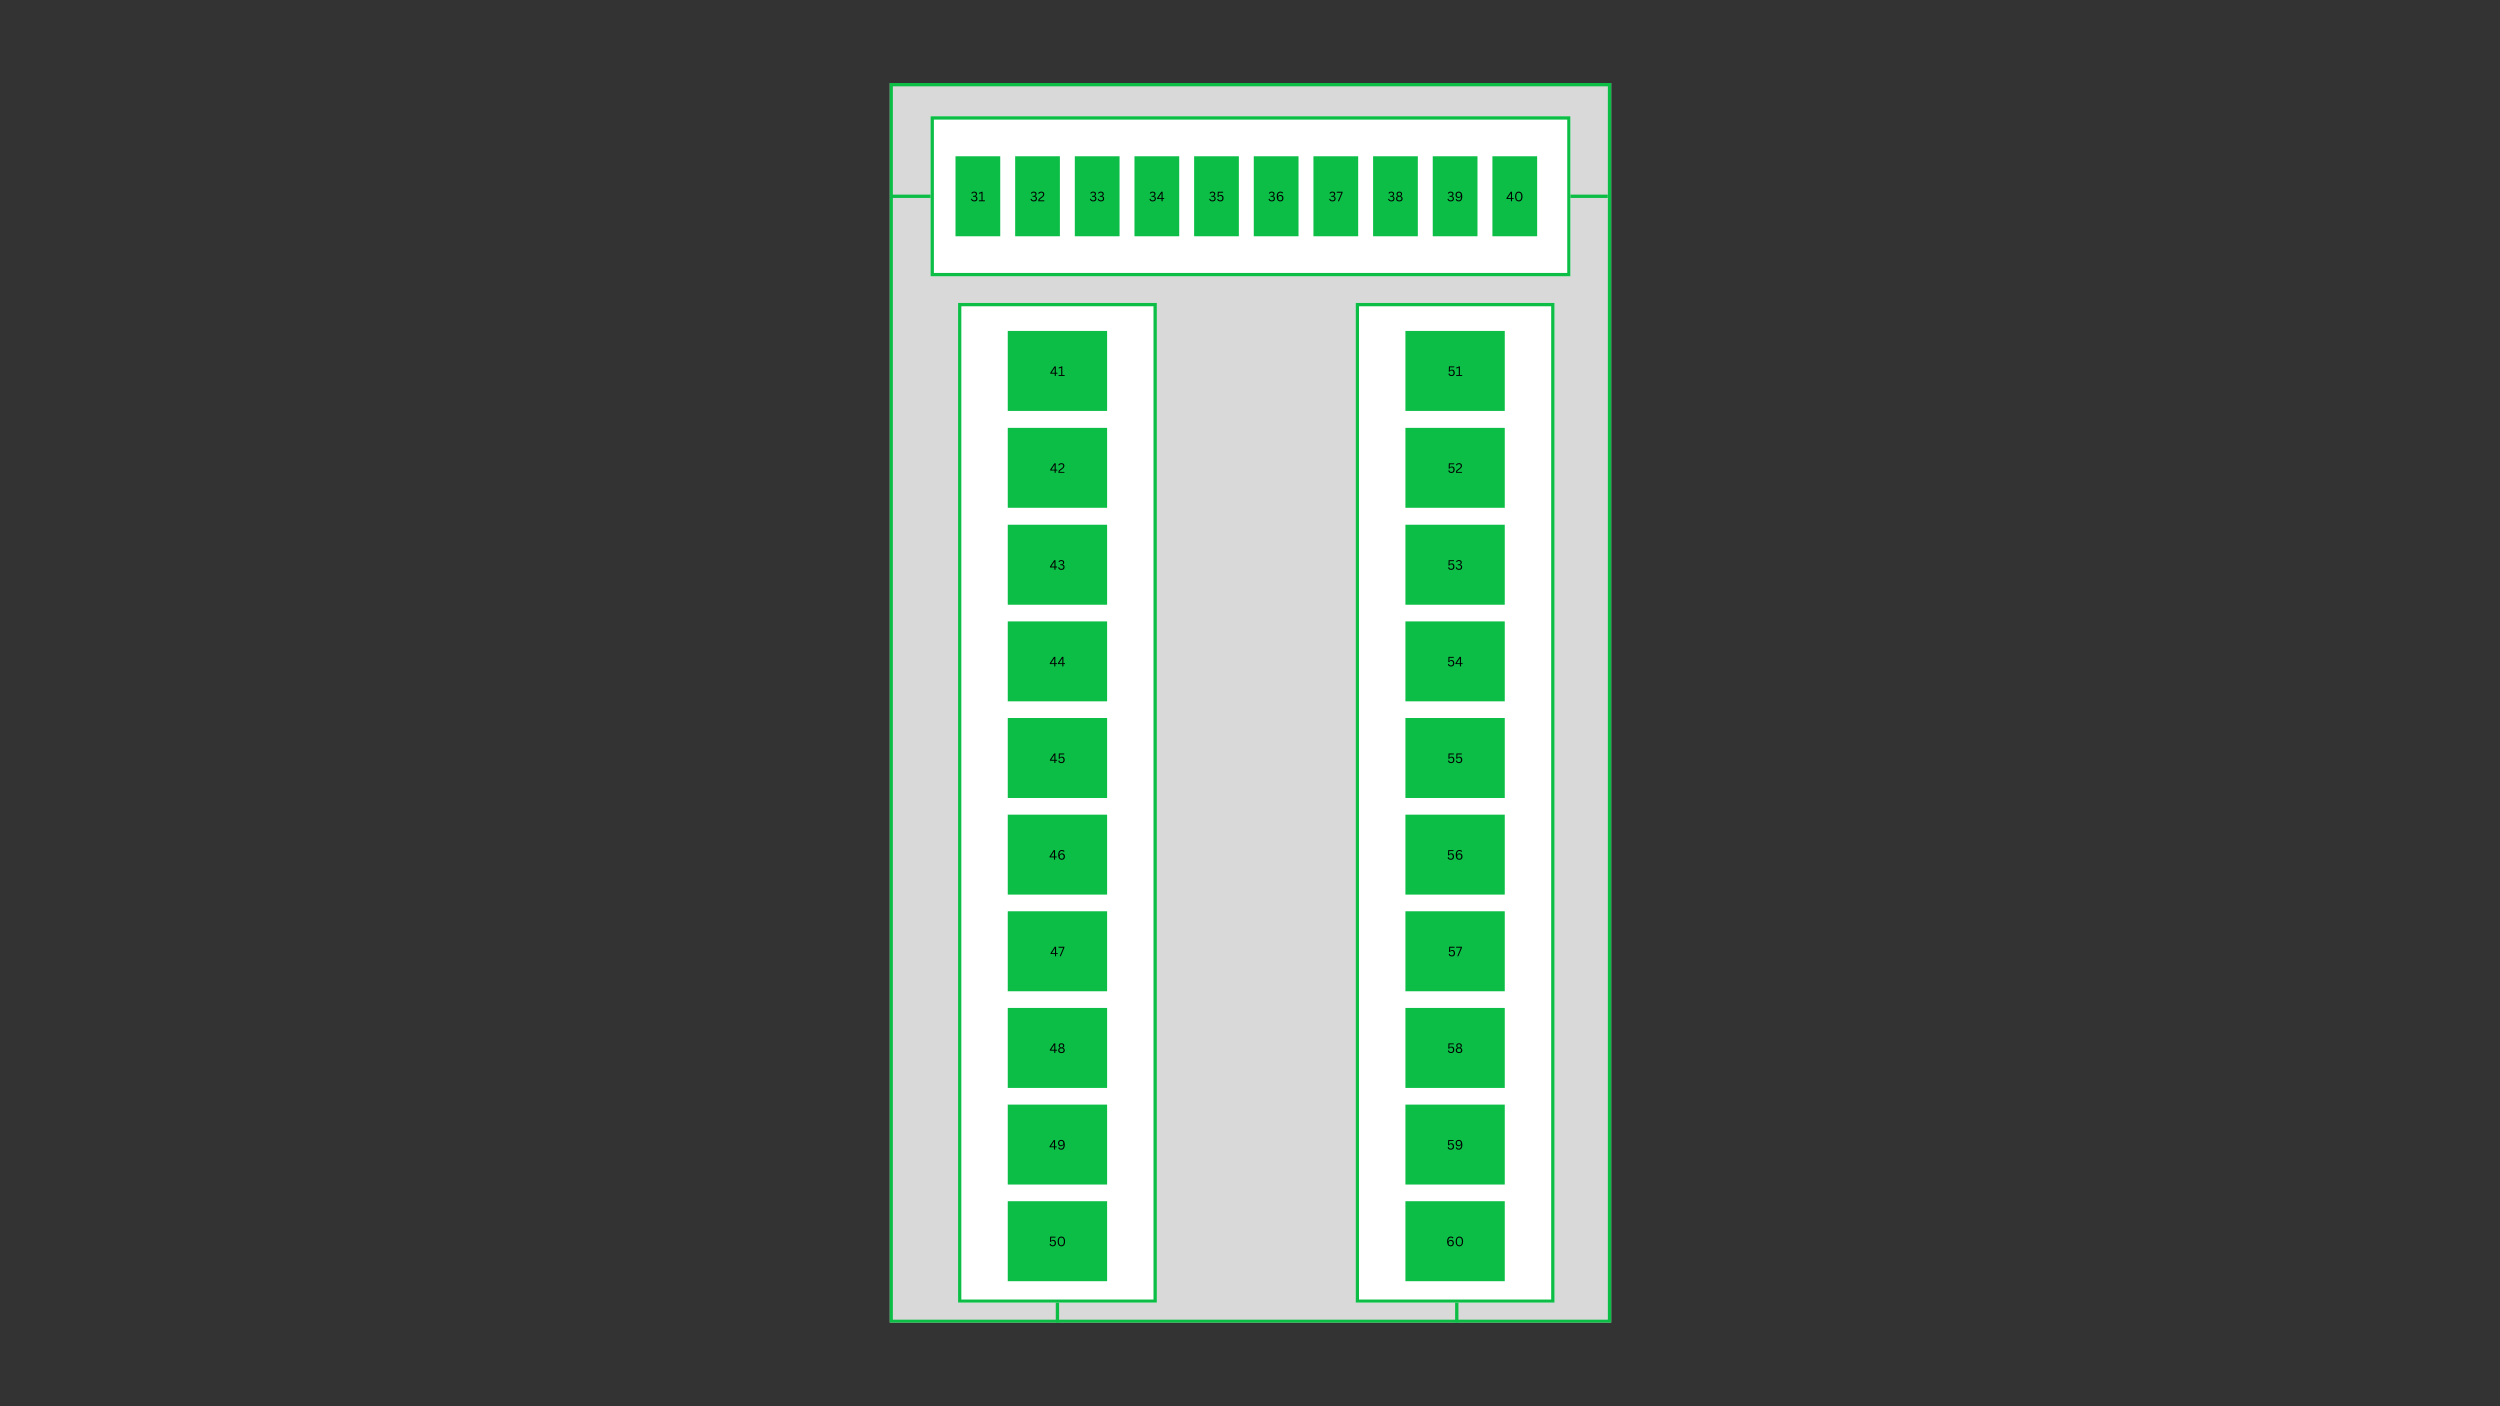 <svg xmlns="http://www.w3.org/2000/svg" xmlns:xlink="http://www.w3.org/1999/xlink" width="1920" zoomAndPan="magnify" viewBox="0 0 1440 810" height="1080" preserveAspectRatio="xMidYMid meet" version="1.0"><rect x="0" y="0" width="1440" height="810" fill="#333333" stroke="none"/><defs><g/><clipPath id="c57b9ceee6"><path d="M 512.496 47.793 L 928.051 47.793 L 928.051 761.824 L 512.496 761.824 Z M 512.496 47.793 " clip-rule="nonzero"/></clipPath><clipPath id="18c427d9d2"><path d="M 512.496 47.793 L 928.051 47.793 L 928.051 761.82 L 512.496 761.82 Z M 512.496 47.793 " clip-rule="nonzero"/></clipPath><clipPath id="f63690d2da"><path d="M 551.844 174.477 L 666.336 174.477 L 666.336 750.305 L 551.844 750.305 Z M 551.844 174.477 " clip-rule="nonzero"/></clipPath><clipPath id="dc0ea98d8d"><path d="M 551.848 174.484 L 666.336 174.484 L 666.336 750.297 L 551.848 750.297 Z M 551.848 174.484 " clip-rule="nonzero"/></clipPath><clipPath id="d787a4e350"><path d="M 580.469 190.617 L 637.715 190.617 L 637.715 236.684 L 580.469 236.684 Z M 580.469 190.617 " clip-rule="nonzero"/></clipPath><clipPath id="6e5775279c"><path d="M 580.469 524.906 L 637.715 524.906 L 637.715 570.973 L 580.469 570.973 Z M 580.469 524.906 " clip-rule="nonzero"/></clipPath><clipPath id="9a86bce733"><path d="M 580.469 469.242 L 637.715 469.242 L 637.715 515.309 L 580.469 515.309 Z M 580.469 469.242 " clip-rule="nonzero"/></clipPath><clipPath id="62a0226505"><path d="M 580.469 413.578 L 637.715 413.578 L 637.715 459.645 L 580.469 459.645 Z M 580.469 413.578 " clip-rule="nonzero"/></clipPath><clipPath id="7b1102d754"><path d="M 580.469 357.918 L 637.715 357.918 L 637.715 403.984 L 580.469 403.984 Z M 580.469 357.918 " clip-rule="nonzero"/></clipPath><clipPath id="bbca4f730e"><path d="M 580.469 302.254 L 637.715 302.254 L 637.715 348.32 L 580.469 348.32 Z M 580.469 302.254 " clip-rule="nonzero"/></clipPath><clipPath id="a5c1190bac"><path d="M 580.469 246.438 L 637.715 246.438 L 637.715 292.504 L 580.469 292.504 Z M 580.469 246.438 " clip-rule="nonzero"/></clipPath><clipPath id="3701e91af9"><path d="M 580.469 580.57 L 637.715 580.57 L 637.715 626.637 L 580.469 626.637 Z M 580.469 580.57 " clip-rule="nonzero"/></clipPath><clipPath id="dca0a37556"><path d="M 580.469 636.234 L 637.715 636.234 L 637.715 682.301 L 580.469 682.301 Z M 580.469 636.234 " clip-rule="nonzero"/></clipPath><clipPath id="43fd1c14f7"><path d="M 580.469 691.898 L 637.715 691.898 L 637.715 737.965 L 580.469 737.965 Z M 580.469 691.898 " clip-rule="nonzero"/></clipPath><clipPath id="b9ab89816a"><path d="M 536.008 66.988 L 904.539 66.988 L 904.539 159.121 L 536.008 159.121 Z M 536.008 66.988 " clip-rule="nonzero"/></clipPath><clipPath id="4c62b924ec"><path d="M 550.367 90.02 L 576.137 90.02 L 576.137 136.086 L 550.367 136.086 Z M 550.367 90.02 " clip-rule="nonzero"/></clipPath><clipPath id="b9680237fb"><path d="M 756.539 90.02 L 782.309 90.02 L 782.309 136.086 L 756.539 136.086 Z M 756.539 90.02 " clip-rule="nonzero"/></clipPath><clipPath id="c00093a907"><path d="M 722.176 90.02 L 747.949 90.02 L 747.949 136.086 L 722.176 136.086 Z M 722.176 90.02 " clip-rule="nonzero"/></clipPath><clipPath id="a61898a476"><path d="M 687.816 90.02 L 713.586 90.02 L 713.586 136.086 L 687.816 136.086 Z M 687.816 90.02 " clip-rule="nonzero"/></clipPath><clipPath id="e2829db2aa"><path d="M 653.453 90.02 L 679.223 90.02 L 679.223 136.086 L 653.453 136.086 Z M 653.453 90.02 " clip-rule="nonzero"/></clipPath><clipPath id="2e7062dd5c"><path d="M 619.09 90.02 L 644.863 90.02 L 644.863 136.086 L 619.09 136.086 Z M 619.09 90.02 " clip-rule="nonzero"/></clipPath><clipPath id="25f293eb2a"><path d="M 584.73 90.02 L 610.5 90.02 L 610.5 136.086 L 584.73 136.086 Z M 584.73 90.02 " clip-rule="nonzero"/></clipPath><clipPath id="232fd4cd46"><path d="M 790.898 90.02 L 816.672 90.02 L 816.672 136.086 L 790.898 136.086 Z M 790.898 90.02 " clip-rule="nonzero"/></clipPath><clipPath id="ff26cdf761"><path d="M 825.262 90.02 L 851.035 90.02 L 851.035 136.086 L 825.262 136.086 Z M 825.262 90.02 " clip-rule="nonzero"/></clipPath><clipPath id="bb2644ad9b"><path d="M 859.625 90.02 L 885.395 90.02 L 885.395 136.086 L 859.625 136.086 Z M 859.625 90.02 " clip-rule="nonzero"/></clipPath><clipPath id="0b28ee8d71"><path d="M 780.898 174.477 L 895.395 174.477 L 895.395 750.305 L 780.898 750.305 Z M 780.898 174.477 " clip-rule="nonzero"/></clipPath><clipPath id="4336ff1576"><path d="M 780.902 174.484 L 895.395 174.484 L 895.395 750.297 L 780.902 750.297 Z M 780.902 174.484 " clip-rule="nonzero"/></clipPath><clipPath id="ef55dfb7e6"><path d="M 809.523 190.617 L 866.77 190.617 L 866.77 236.684 L 809.523 236.684 Z M 809.523 190.617 " clip-rule="nonzero"/></clipPath><clipPath id="131fd28289"><path d="M 809.523 524.906 L 866.77 524.906 L 866.77 570.973 L 809.523 570.973 Z M 809.523 524.906 " clip-rule="nonzero"/></clipPath><clipPath id="406b58b0b0"><path d="M 809.523 469.242 L 866.77 469.242 L 866.77 515.309 L 809.523 515.309 Z M 809.523 469.242 " clip-rule="nonzero"/></clipPath><clipPath id="ce36c37754"><path d="M 809.523 413.578 L 866.77 413.578 L 866.77 459.645 L 809.523 459.645 Z M 809.523 413.578 " clip-rule="nonzero"/></clipPath><clipPath id="04078c1097"><path d="M 809.523 357.918 L 866.77 357.918 L 866.77 403.984 L 809.523 403.984 Z M 809.523 357.918 " clip-rule="nonzero"/></clipPath><clipPath id="af1a7beba0"><path d="M 809.523 302.254 L 866.77 302.254 L 866.77 348.32 L 809.523 348.32 Z M 809.523 302.254 " clip-rule="nonzero"/></clipPath><clipPath id="f8f8736207"><path d="M 809.523 246.438 L 866.77 246.438 L 866.77 292.504 L 809.523 292.504 Z M 809.523 246.438 " clip-rule="nonzero"/></clipPath><clipPath id="7721929e10"><path d="M 809.523 580.57 L 866.77 580.57 L 866.77 626.637 L 809.523 626.637 Z M 809.523 580.57 " clip-rule="nonzero"/></clipPath><clipPath id="a7a056d809"><path d="M 809.523 636.234 L 866.77 636.234 L 866.77 682.301 L 809.523 682.301 Z M 809.523 636.234 " clip-rule="nonzero"/></clipPath><clipPath id="e875ccdbb2"><path d="M 809.523 691.898 L 866.77 691.898 L 866.77 737.965 L 809.523 737.965 Z M 809.523 691.898 " clip-rule="nonzero"/></clipPath></defs><g clip-path="url(#c57b9ceee6)"><path fill="#d9d9d9" d="M 928.051 47.793 L 928.051 762.438 L 512.496 762.438 L 512.496 47.793 Z M 928.051 47.793 " fill-opacity="1" fill-rule="nonzero"/></g><g clip-path="url(#18c427d9d2)"><path stroke-linecap="butt" transform="matrix(0, 0.48, -0.48, 0, 928.053, 47.794)" fill="none" stroke-linejoin="miter" d="M -0.002 0.004 L 1488.004 0.004 L 1488.004 866 L -0.002 866 Z M -0.002 0.004 " stroke="#0cbe46" stroke-width="8" stroke-opacity="1" stroke-miterlimit="4"/></g><g clip-path="url(#f63690d2da)"><path fill="#ffffff" d="M 666.336 174.477 L 666.336 750.523 L 551.844 750.523 L 551.844 174.477 Z M 666.336 174.477 " fill-opacity="1" fill-rule="nonzero"/></g><g clip-path="url(#dc0ea98d8d)"><path stroke-linecap="butt" transform="matrix(0, 0.48, -0.48, 0, 666.337, 174.483)" fill="none" stroke-linejoin="miter" d="M 0.003 0.002 L 1199.968 0.002 L 1199.968 238.598 L 0.003 238.598 Z M 0.003 0.002 " stroke="#0cbe46" stroke-width="8" stroke-opacity="1" stroke-miterlimit="4"/></g><g clip-path="url(#d787a4e350)"><path fill="#0cbe46" d="M 580.469 190.617 L 637.691 190.617 L 637.691 236.684 L 580.469 236.684 Z M 580.469 190.617 " fill-opacity="1" fill-rule="nonzero"/></g><g fill="#000000" fill-opacity="1"><g transform="translate(604.723, 216.531)"><g><path d="M 3.422 0 L 2.812 0 L 2.812 -1.312 L 0.25 -1.312 L 0.25 -1.828 L 2.672 -5.484 L 3.422 -5.484 L 3.422 -1.828 L 4.375 -1.828 L 4.375 -1.312 L 3.422 -1.312 Z M 1 -1.906 L 1.047 -1.828 L 2.812 -1.828 L 2.812 -4.578 L 2.734 -4.594 Z M 1 -1.906 "/></g></g><g transform="translate(609.368, 216.531)"><g><path d="M 0.391 0 L 0.391 -0.531 L 1.891 -0.531 L 1.891 -4.719 L 1.797 -4.75 C 1.555 -4.625 1.344 -4.531 1.156 -4.469 C 0.977 -4.406 0.742 -4.344 0.453 -4.281 L 0.453 -4.875 C 0.742 -4.938 1.023 -5.016 1.297 -5.109 C 1.578 -5.211 1.828 -5.336 2.047 -5.484 L 2.516 -5.484 L 2.516 -0.531 L 3.844 -0.531 L 3.844 0 Z M 0.391 0 "/></g></g></g><g clip-path="url(#6e5775279c)"><path fill="#0cbe46" d="M 580.469 524.906 L 637.691 524.906 L 637.691 570.973 L 580.469 570.973 Z M 580.469 524.906 " fill-opacity="1" fill-rule="nonzero"/></g><g fill="#000000" fill-opacity="1"><g transform="translate(604.873, 550.819)"><g><path d="M 3.422 0 L 2.812 0 L 2.812 -1.312 L 0.25 -1.312 L 0.25 -1.828 L 2.672 -5.484 L 3.422 -5.484 L 3.422 -1.828 L 4.375 -1.828 L 4.375 -1.312 L 3.422 -1.312 Z M 1 -1.906 L 1.047 -1.828 L 2.812 -1.828 L 2.812 -4.578 L 2.734 -4.594 Z M 1 -1.906 "/></g></g><g transform="translate(609.518, 550.819)"><g><path d="M 1.484 0 L 0.859 0 L 2.891 -4.844 L 2.875 -4.938 L 0.203 -4.938 L 0.203 -5.484 L 3.547 -5.484 L 3.547 -4.891 Z M 1.484 0 "/></g></g></g><g clip-path="url(#9a86bce733)"><path fill="#0cbe46" d="M 580.469 469.242 L 637.691 469.242 L 637.691 515.309 L 580.469 515.309 Z M 580.469 469.242 " fill-opacity="1" fill-rule="nonzero"/></g><g fill="#000000" fill-opacity="1"><g transform="translate(604.296, 495.156)"><g><path d="M 3.422 0 L 2.812 0 L 2.812 -1.312 L 0.25 -1.312 L 0.25 -1.828 L 2.672 -5.484 L 3.422 -5.484 L 3.422 -1.828 L 4.375 -1.828 L 4.375 -1.312 L 3.422 -1.312 Z M 1 -1.906 L 1.047 -1.828 L 2.812 -1.828 L 2.812 -4.578 L 2.734 -4.594 Z M 1 -1.906 "/></g></g><g transform="translate(608.941, 495.156)"><g><path d="M 2.609 0.078 C 2.223 0.078 1.875 -0.016 1.562 -0.203 C 1.258 -0.391 1.016 -0.691 0.828 -1.109 C 0.648 -1.523 0.562 -2.066 0.562 -2.734 C 0.562 -3.379 0.648 -3.91 0.828 -4.328 C 1.016 -4.754 1.266 -5.066 1.578 -5.266 C 1.898 -5.461 2.266 -5.562 2.672 -5.562 C 3.379 -5.562 3.895 -5.348 4.219 -4.922 L 3.906 -4.484 L 3.812 -4.484 C 3.539 -4.816 3.16 -4.984 2.672 -4.984 C 2.203 -4.984 1.844 -4.801 1.594 -4.438 C 1.344 -4.082 1.219 -3.508 1.219 -2.719 L 1.297 -2.703 C 1.441 -3.016 1.633 -3.242 1.875 -3.391 C 2.113 -3.547 2.41 -3.625 2.766 -3.625 C 3.109 -3.625 3.406 -3.551 3.656 -3.406 C 3.914 -3.258 4.113 -3.047 4.25 -2.766 C 4.383 -2.492 4.453 -2.164 4.453 -1.781 C 4.453 -1.406 4.375 -1.078 4.219 -0.797 C 4.07 -0.516 3.859 -0.297 3.578 -0.141 C 3.305 0.004 2.984 0.078 2.609 0.078 Z M 2.609 -0.5 C 2.973 -0.5 3.254 -0.609 3.453 -0.828 C 3.66 -1.047 3.766 -1.363 3.766 -1.781 C 3.766 -2.195 3.66 -2.516 3.453 -2.734 C 3.254 -2.953 2.973 -3.062 2.609 -3.062 C 2.367 -3.062 2.156 -3.008 1.969 -2.906 C 1.789 -2.812 1.648 -2.664 1.547 -2.469 C 1.453 -2.281 1.406 -2.051 1.406 -1.781 C 1.406 -1.508 1.453 -1.281 1.547 -1.094 C 1.648 -0.906 1.789 -0.758 1.969 -0.656 C 2.156 -0.551 2.367 -0.5 2.609 -0.5 Z M 2.609 -0.5 "/></g></g></g><g clip-path="url(#62a0226505)"><path fill="#0cbe46" d="M 580.469 413.578 L 637.691 413.578 L 637.691 459.645 L 580.469 459.645 Z M 580.469 413.578 " fill-opacity="1" fill-rule="nonzero"/></g><g fill="#000000" fill-opacity="1"><g transform="translate(604.498, 439.492)"><g><path d="M 3.422 0 L 2.812 0 L 2.812 -1.312 L 0.25 -1.312 L 0.25 -1.828 L 2.672 -5.484 L 3.422 -5.484 L 3.422 -1.828 L 4.375 -1.828 L 4.375 -1.312 L 3.422 -1.312 Z M 1 -1.906 L 1.047 -1.828 L 2.812 -1.828 L 2.812 -4.578 L 2.734 -4.594 Z M 1 -1.906 "/></g></g><g transform="translate(609.143, 439.492)"><g><path d="M 2.25 0.078 C 1.738 0.078 1.328 -0.035 1.016 -0.266 C 0.711 -0.492 0.52 -0.816 0.438 -1.234 L 0.906 -1.453 L 1 -1.438 C 1.062 -1.219 1.141 -1.039 1.234 -0.906 C 1.336 -0.77 1.473 -0.664 1.641 -0.594 C 1.805 -0.531 2.008 -0.5 2.25 -0.5 C 2.625 -0.5 2.91 -0.609 3.109 -0.828 C 3.316 -1.055 3.422 -1.379 3.422 -1.797 C 3.422 -2.223 3.32 -2.547 3.125 -2.766 C 2.926 -2.992 2.645 -3.109 2.281 -3.109 C 2.008 -3.109 1.789 -3.051 1.625 -2.938 C 1.457 -2.832 1.305 -2.664 1.172 -2.438 L 0.656 -2.484 L 0.766 -5.484 L 3.828 -5.484 L 3.828 -4.938 L 1.328 -4.938 L 1.266 -3.109 L 1.344 -3.094 C 1.469 -3.281 1.625 -3.422 1.812 -3.516 C 2 -3.609 2.223 -3.656 2.484 -3.656 C 2.805 -3.656 3.086 -3.582 3.328 -3.438 C 3.578 -3.289 3.77 -3.078 3.906 -2.797 C 4.039 -2.523 4.109 -2.191 4.109 -1.797 C 4.109 -1.41 4.031 -1.07 3.875 -0.781 C 3.719 -0.5 3.5 -0.285 3.219 -0.141 C 2.945 0.004 2.625 0.078 2.25 0.078 Z M 2.25 0.078 "/></g></g></g><g clip-path="url(#7b1102d754)"><path fill="#0cbe46" d="M 580.469 357.918 L 637.691 357.918 L 637.691 403.984 L 580.469 403.984 Z M 580.469 357.918 " fill-opacity="1" fill-rule="nonzero"/></g><g fill="#000000" fill-opacity="1"><g transform="translate(604.446, 383.829)"><g><path d="M 3.422 0 L 2.812 0 L 2.812 -1.312 L 0.25 -1.312 L 0.25 -1.828 L 2.672 -5.484 L 3.422 -5.484 L 3.422 -1.828 L 4.375 -1.828 L 4.375 -1.312 L 3.422 -1.312 Z M 1 -1.906 L 1.047 -1.828 L 2.812 -1.828 L 2.812 -4.578 L 2.734 -4.594 Z M 1 -1.906 "/></g></g><g transform="translate(609.091, 383.829)"><g><path d="M 3.422 0 L 2.812 0 L 2.812 -1.312 L 0.25 -1.312 L 0.25 -1.828 L 2.672 -5.484 L 3.422 -5.484 L 3.422 -1.828 L 4.375 -1.828 L 4.375 -1.312 L 3.422 -1.312 Z M 1 -1.906 L 1.047 -1.828 L 2.812 -1.828 L 2.812 -4.578 L 2.734 -4.594 Z M 1 -1.906 "/></g></g></g><g clip-path="url(#bbca4f730e)"><path fill="#0cbe46" d="M 580.469 302.254 L 637.691 302.254 L 637.691 348.32 L 580.469 348.32 Z M 580.469 302.254 " fill-opacity="1" fill-rule="nonzero"/></g><g fill="#000000" fill-opacity="1"><g transform="translate(604.536, 328.165)"><g><path d="M 3.422 0 L 2.812 0 L 2.812 -1.312 L 0.25 -1.312 L 0.25 -1.828 L 2.672 -5.484 L 3.422 -5.484 L 3.422 -1.828 L 4.375 -1.828 L 4.375 -1.312 L 3.422 -1.312 Z M 1 -1.906 L 1.047 -1.828 L 2.812 -1.828 L 2.812 -4.578 L 2.734 -4.594 Z M 1 -1.906 "/></g></g><g transform="translate(609.18, 328.165)"><g><path d="M 2.172 0.078 C 1.641 0.078 1.219 -0.039 0.906 -0.281 C 0.594 -0.52 0.391 -0.852 0.297 -1.281 L 0.781 -1.5 L 0.859 -1.484 C 0.953 -1.148 1.098 -0.898 1.297 -0.734 C 1.492 -0.578 1.785 -0.5 2.172 -0.5 C 2.555 -0.5 2.848 -0.586 3.047 -0.766 C 3.254 -0.941 3.359 -1.203 3.359 -1.547 C 3.359 -1.891 3.254 -2.148 3.047 -2.328 C 2.836 -2.504 2.516 -2.594 2.078 -2.594 L 1.484 -2.594 L 1.484 -3.125 L 2.016 -3.125 C 2.359 -3.125 2.629 -3.207 2.828 -3.375 C 3.035 -3.551 3.141 -3.797 3.141 -4.109 C 3.141 -4.398 3.051 -4.617 2.875 -4.766 C 2.695 -4.922 2.453 -5 2.141 -5 C 1.586 -5 1.191 -4.773 0.953 -4.328 L 0.875 -4.312 L 0.516 -4.719 C 0.66 -4.969 0.867 -5.172 1.141 -5.328 C 1.422 -5.484 1.754 -5.562 2.141 -5.562 C 2.484 -5.562 2.773 -5.504 3.016 -5.391 C 3.266 -5.285 3.453 -5.129 3.578 -4.922 C 3.711 -4.711 3.781 -4.469 3.781 -4.188 C 3.781 -3.914 3.703 -3.676 3.547 -3.469 C 3.391 -3.27 3.18 -3.113 2.922 -3 L 2.922 -2.922 C 3.285 -2.828 3.555 -2.66 3.734 -2.422 C 3.922 -2.191 4.016 -1.898 4.016 -1.547 C 4.016 -1.023 3.859 -0.625 3.547 -0.344 C 3.242 -0.062 2.785 0.078 2.172 0.078 Z M 2.172 0.078 "/></g></g></g><g clip-path="url(#a5c1190bac)"><path fill="#0cbe46" d="M 580.469 246.438 L 637.691 246.438 L 637.691 292.504 L 580.469 292.504 Z M 580.469 246.438 " fill-opacity="1" fill-rule="nonzero"/></g><g fill="#000000" fill-opacity="1"><g transform="translate(604.656, 272.348)"><g><path d="M 3.422 0 L 2.812 0 L 2.812 -1.312 L 0.25 -1.312 L 0.25 -1.828 L 2.672 -5.484 L 3.422 -5.484 L 3.422 -1.828 L 4.375 -1.828 L 4.375 -1.312 L 3.422 -1.312 Z M 1 -1.906 L 1.047 -1.828 L 2.812 -1.828 L 2.812 -4.578 L 2.734 -4.594 Z M 1 -1.906 "/></g></g><g transform="translate(609.3, 272.348)"><g><path d="M 0.328 -0.25 C 0.328 -0.551 0.359 -0.797 0.422 -0.984 C 0.492 -1.172 0.609 -1.344 0.766 -1.5 C 0.922 -1.656 1.176 -1.863 1.531 -2.125 L 2.141 -2.562 C 2.359 -2.719 2.535 -2.863 2.672 -3 C 2.816 -3.145 2.926 -3.297 3 -3.453 C 3.082 -3.617 3.125 -3.801 3.125 -4 C 3.125 -4.32 3.035 -4.566 2.859 -4.734 C 2.691 -4.898 2.426 -4.984 2.062 -4.984 C 1.77 -4.984 1.508 -4.914 1.281 -4.781 C 1.062 -4.645 0.883 -4.453 0.75 -4.203 L 0.672 -4.188 L 0.281 -4.594 C 0.469 -4.895 0.711 -5.129 1.016 -5.297 C 1.316 -5.473 1.664 -5.562 2.062 -5.562 C 2.457 -5.562 2.781 -5.492 3.031 -5.359 C 3.289 -5.223 3.477 -5.035 3.594 -4.797 C 3.719 -4.566 3.781 -4.301 3.781 -4 C 3.781 -3.75 3.727 -3.52 3.625 -3.312 C 3.531 -3.102 3.391 -2.906 3.203 -2.719 C 3.016 -2.531 2.781 -2.332 2.5 -2.125 L 1.891 -1.672 C 1.66 -1.504 1.484 -1.363 1.359 -1.25 C 1.234 -1.133 1.141 -1.02 1.078 -0.906 C 1.023 -0.789 1 -0.664 1 -0.531 L 3.781 -0.531 L 3.781 0 L 0.328 0 Z M 0.328 -0.25 "/></g></g></g><g clip-path="url(#3701e91af9)"><path fill="#0cbe46" d="M 580.469 580.57 L 637.691 580.57 L 637.691 626.637 L 580.469 626.637 Z M 580.469 580.57 " fill-opacity="1" fill-rule="nonzero"/></g><g fill="#000000" fill-opacity="1"><g transform="translate(604.446, 606.483)"><g><path d="M 3.422 0 L 2.812 0 L 2.812 -1.312 L 0.25 -1.312 L 0.25 -1.828 L 2.672 -5.484 L 3.422 -5.484 L 3.422 -1.828 L 4.375 -1.828 L 4.375 -1.312 L 3.422 -1.312 Z M 1 -1.906 L 1.047 -1.828 L 2.812 -1.828 L 2.812 -4.578 L 2.734 -4.594 Z M 1 -1.906 "/></g></g><g transform="translate(609.091, 606.483)"><g><path d="M 2.312 0.078 C 1.914 0.078 1.57 0.016 1.281 -0.109 C 1 -0.242 0.785 -0.426 0.641 -0.656 C 0.492 -0.895 0.422 -1.18 0.422 -1.516 C 0.422 -1.859 0.504 -2.145 0.672 -2.375 C 0.848 -2.613 1.109 -2.797 1.453 -2.922 L 1.453 -3 C 1.211 -3.145 1.023 -3.312 0.891 -3.5 C 0.766 -3.688 0.703 -3.91 0.703 -4.172 C 0.703 -4.453 0.766 -4.695 0.891 -4.906 C 1.023 -5.113 1.211 -5.273 1.453 -5.391 C 1.703 -5.504 1.988 -5.562 2.312 -5.562 C 2.633 -5.562 2.914 -5.504 3.156 -5.391 C 3.406 -5.273 3.594 -5.113 3.719 -4.906 C 3.852 -4.695 3.922 -4.453 3.922 -4.172 C 3.922 -3.91 3.859 -3.688 3.734 -3.5 C 3.609 -3.312 3.426 -3.145 3.188 -3 L 3.188 -2.922 C 3.52 -2.797 3.77 -2.613 3.938 -2.375 C 4.113 -2.145 4.203 -1.859 4.203 -1.516 C 4.203 -1.18 4.129 -0.895 3.984 -0.656 C 3.836 -0.426 3.625 -0.242 3.344 -0.109 C 3.062 0.016 2.719 0.078 2.312 0.078 Z M 2.312 -3.172 C 2.508 -3.172 2.68 -3.207 2.828 -3.281 C 2.973 -3.352 3.086 -3.457 3.172 -3.594 C 3.254 -3.738 3.297 -3.906 3.297 -4.094 C 3.297 -4.281 3.254 -4.441 3.172 -4.578 C 3.086 -4.723 2.973 -4.832 2.828 -4.906 C 2.68 -4.977 2.508 -5.016 2.312 -5.016 C 2.008 -5.016 1.77 -4.93 1.594 -4.766 C 1.414 -4.609 1.328 -4.383 1.328 -4.094 C 1.328 -3.812 1.414 -3.586 1.594 -3.422 C 1.77 -3.254 2.008 -3.172 2.312 -3.172 Z M 2.312 -0.484 C 2.707 -0.484 3.008 -0.578 3.219 -0.766 C 3.426 -0.953 3.531 -1.211 3.531 -1.547 C 3.531 -1.879 3.426 -2.141 3.219 -2.328 C 3.008 -2.516 2.707 -2.609 2.312 -2.609 C 1.914 -2.609 1.613 -2.516 1.406 -2.328 C 1.195 -2.141 1.094 -1.879 1.094 -1.547 C 1.094 -1.211 1.195 -0.953 1.406 -0.766 C 1.613 -0.578 1.914 -0.484 2.312 -0.484 Z M 2.312 -0.484 "/></g></g></g><g clip-path="url(#dca0a37556)"><path fill="#0cbe46" d="M 580.469 636.234 L 637.691 636.234 L 637.691 682.301 L 580.469 682.301 Z M 580.469 636.234 " fill-opacity="1" fill-rule="nonzero"/></g><g fill="#000000" fill-opacity="1"><g transform="translate(604.296, 662.146)"><g><path d="M 3.422 0 L 2.812 0 L 2.812 -1.312 L 0.25 -1.312 L 0.25 -1.828 L 2.672 -5.484 L 3.422 -5.484 L 3.422 -1.828 L 4.375 -1.828 L 4.375 -1.312 L 3.422 -1.312 Z M 1 -1.906 L 1.047 -1.828 L 2.812 -1.828 L 2.812 -4.578 L 2.734 -4.594 Z M 1 -1.906 "/></g></g><g transform="translate(608.941, 662.146)"><g><path d="M 2.312 0.078 C 1.844 0.078 1.457 -0.023 1.156 -0.234 C 0.863 -0.453 0.676 -0.754 0.594 -1.141 L 1.078 -1.359 L 1.156 -1.344 C 1.238 -1.062 1.367 -0.848 1.547 -0.703 C 1.734 -0.566 1.988 -0.5 2.312 -0.5 C 2.77 -0.5 3.117 -0.688 3.359 -1.062 C 3.598 -1.445 3.719 -2.035 3.719 -2.828 L 3.641 -2.859 C 3.484 -2.547 3.285 -2.312 3.047 -2.156 C 2.816 -2 2.523 -1.922 2.172 -1.922 C 1.828 -1.922 1.523 -1.992 1.266 -2.141 C 1.016 -2.297 0.82 -2.508 0.688 -2.781 C 0.551 -3.051 0.484 -3.367 0.484 -3.734 C 0.484 -4.098 0.555 -4.414 0.703 -4.688 C 0.859 -4.969 1.07 -5.18 1.344 -5.328 C 1.625 -5.484 1.945 -5.562 2.312 -5.562 C 2.957 -5.562 3.461 -5.344 3.828 -4.906 C 4.191 -4.469 4.375 -3.766 4.375 -2.797 C 4.375 -2.148 4.285 -1.609 4.109 -1.172 C 3.93 -0.742 3.691 -0.426 3.391 -0.219 C 3.086 -0.02 2.727 0.078 2.312 0.078 Z M 2.312 -2.484 C 2.562 -2.484 2.773 -2.531 2.953 -2.625 C 3.141 -2.727 3.281 -2.875 3.375 -3.062 C 3.477 -3.25 3.531 -3.473 3.531 -3.734 C 3.531 -3.992 3.477 -4.219 3.375 -4.406 C 3.281 -4.594 3.141 -4.734 2.953 -4.828 C 2.773 -4.93 2.562 -4.984 2.312 -4.984 C 1.945 -4.984 1.66 -4.875 1.453 -4.656 C 1.254 -4.445 1.156 -4.141 1.156 -3.734 C 1.156 -3.328 1.254 -3.016 1.453 -2.797 C 1.66 -2.586 1.945 -2.484 2.312 -2.484 Z M 2.312 -2.484 "/></g></g></g><g clip-path="url(#43fd1c14f7)"><path fill="#0cbe46" d="M 580.469 691.898 L 637.691 691.898 L 637.691 737.965 L 580.469 737.965 Z M 580.469 691.898 " fill-opacity="1" fill-rule="nonzero"/></g><g fill="#000000" fill-opacity="1"><g transform="translate(604.123, 717.81)"><g><path d="M 2.25 0.078 C 1.738 0.078 1.328 -0.035 1.016 -0.266 C 0.711 -0.492 0.52 -0.816 0.438 -1.234 L 0.906 -1.453 L 1 -1.438 C 1.062 -1.219 1.141 -1.039 1.234 -0.906 C 1.336 -0.77 1.473 -0.664 1.641 -0.594 C 1.805 -0.531 2.008 -0.5 2.25 -0.5 C 2.625 -0.5 2.91 -0.609 3.109 -0.828 C 3.316 -1.055 3.422 -1.379 3.422 -1.797 C 3.422 -2.223 3.32 -2.547 3.125 -2.766 C 2.926 -2.992 2.645 -3.109 2.281 -3.109 C 2.008 -3.109 1.789 -3.051 1.625 -2.938 C 1.457 -2.832 1.305 -2.664 1.172 -2.438 L 0.656 -2.484 L 0.766 -5.484 L 3.828 -5.484 L 3.828 -4.938 L 1.328 -4.938 L 1.266 -3.109 L 1.344 -3.094 C 1.469 -3.281 1.625 -3.422 1.812 -3.516 C 2 -3.609 2.223 -3.656 2.484 -3.656 C 2.805 -3.656 3.086 -3.582 3.328 -3.438 C 3.578 -3.289 3.77 -3.078 3.906 -2.797 C 4.039 -2.523 4.109 -2.191 4.109 -1.797 C 4.109 -1.41 4.031 -1.07 3.875 -0.781 C 3.719 -0.5 3.5 -0.285 3.219 -0.141 C 2.945 0.004 2.625 0.078 2.25 0.078 Z M 2.25 0.078 "/></g></g><g transform="translate(608.659, 717.81)"><g><path d="M 2.688 0.078 C 2.289 0.078 1.93 -0.016 1.609 -0.203 C 1.285 -0.398 1.031 -0.707 0.844 -1.125 C 0.656 -1.551 0.562 -2.086 0.562 -2.734 C 0.562 -3.391 0.656 -3.926 0.844 -4.344 C 1.031 -4.758 1.285 -5.066 1.609 -5.266 C 1.93 -5.461 2.289 -5.562 2.688 -5.562 C 3.094 -5.562 3.453 -5.461 3.766 -5.266 C 4.086 -5.066 4.344 -4.758 4.531 -4.344 C 4.727 -3.926 4.828 -3.391 4.828 -2.734 C 4.828 -2.086 4.727 -1.551 4.531 -1.125 C 4.344 -0.707 4.086 -0.398 3.766 -0.203 C 3.453 -0.016 3.094 0.078 2.688 0.078 Z M 2.688 -0.516 C 3.164 -0.516 3.523 -0.688 3.766 -1.031 C 4.016 -1.375 4.141 -1.941 4.141 -2.734 C 4.141 -3.523 4.016 -4.094 3.766 -4.438 C 3.523 -4.781 3.164 -4.953 2.688 -4.953 C 2.375 -4.953 2.109 -4.879 1.891 -4.734 C 1.68 -4.598 1.52 -4.363 1.406 -4.031 C 1.289 -3.707 1.234 -3.273 1.234 -2.734 C 1.234 -2.203 1.289 -1.77 1.406 -1.438 C 1.52 -1.113 1.68 -0.879 1.891 -0.734 C 2.109 -0.586 2.375 -0.516 2.688 -0.516 Z M 2.688 -0.516 "/></g></g></g><g clip-path="url(#b9ab89816a)"><path stroke-linecap="butt" transform="matrix(0.48, 0, 0, 0.48, 536.009, 66.988)" fill-opacity="1" fill="#ffffff" fill-rule="nonzero" stroke-linejoin="miter" d="M -0.002 0 L 767.999 0 L 767.999 192 L -0.002 192 Z M -0.002 0 " stroke="#0cbe46" stroke-width="8" stroke-opacity="1" stroke-miterlimit="4"/></g><g clip-path="url(#4c62b924ec)"><path fill="#0cbe46" d="M 550.367 90.02 L 576.137 90.02 L 576.137 136.129 L 550.367 136.129 Z M 550.367 90.02 " fill-opacity="1" fill-rule="nonzero"/></g><g fill="#000000" fill-opacity="1"><g transform="translate(558.982, 115.934)"><g><path d="M 2.172 0.078 C 1.641 0.078 1.219 -0.039 0.906 -0.281 C 0.594 -0.52 0.391 -0.852 0.297 -1.281 L 0.781 -1.5 L 0.859 -1.484 C 0.953 -1.148 1.098 -0.898 1.297 -0.734 C 1.492 -0.578 1.785 -0.5 2.172 -0.5 C 2.555 -0.5 2.848 -0.586 3.047 -0.766 C 3.254 -0.941 3.359 -1.203 3.359 -1.547 C 3.359 -1.891 3.254 -2.148 3.047 -2.328 C 2.836 -2.504 2.516 -2.594 2.078 -2.594 L 1.484 -2.594 L 1.484 -3.125 L 2.016 -3.125 C 2.359 -3.125 2.629 -3.207 2.828 -3.375 C 3.035 -3.551 3.141 -3.797 3.141 -4.109 C 3.141 -4.398 3.051 -4.617 2.875 -4.766 C 2.695 -4.922 2.453 -5 2.141 -5 C 1.586 -5 1.191 -4.773 0.953 -4.328 L 0.875 -4.312 L 0.516 -4.719 C 0.66 -4.969 0.867 -5.172 1.141 -5.328 C 1.422 -5.484 1.754 -5.562 2.141 -5.562 C 2.484 -5.562 2.773 -5.504 3.016 -5.391 C 3.266 -5.285 3.453 -5.129 3.578 -4.922 C 3.711 -4.711 3.781 -4.469 3.781 -4.188 C 3.781 -3.914 3.703 -3.676 3.547 -3.469 C 3.391 -3.27 3.18 -3.113 2.922 -3 L 2.922 -2.922 C 3.285 -2.828 3.555 -2.66 3.734 -2.422 C 3.922 -2.191 4.016 -1.898 4.016 -1.547 C 4.016 -1.023 3.859 -0.625 3.547 -0.344 C 3.242 -0.062 2.785 0.078 2.172 0.078 Z M 2.172 0.078 "/></g></g><g transform="translate(563.436, 115.934)"><g><path d="M 0.391 0 L 0.391 -0.531 L 1.891 -0.531 L 1.891 -4.719 L 1.797 -4.75 C 1.555 -4.625 1.344 -4.531 1.156 -4.469 C 0.977 -4.406 0.742 -4.344 0.453 -4.281 L 0.453 -4.875 C 0.742 -4.938 1.023 -5.016 1.297 -5.109 C 1.578 -5.211 1.828 -5.336 2.047 -5.484 L 2.516 -5.484 L 2.516 -0.531 L 3.844 -0.531 L 3.844 0 Z M 0.391 0 "/></g></g></g><g clip-path="url(#b9680237fb)"><path fill="#0cbe46" d="M 756.539 90.02 L 782.309 90.02 L 782.309 136.129 L 756.539 136.129 Z M 756.539 90.02 " fill-opacity="1" fill-rule="nonzero"/></g><g fill="#000000" fill-opacity="1"><g transform="translate(765.303, 115.934)"><g><path d="M 2.172 0.078 C 1.641 0.078 1.219 -0.039 0.906 -0.281 C 0.594 -0.52 0.391 -0.852 0.297 -1.281 L 0.781 -1.5 L 0.859 -1.484 C 0.953 -1.148 1.098 -0.898 1.297 -0.734 C 1.492 -0.578 1.785 -0.5 2.172 -0.5 C 2.555 -0.5 2.848 -0.586 3.047 -0.766 C 3.254 -0.941 3.359 -1.203 3.359 -1.547 C 3.359 -1.891 3.254 -2.148 3.047 -2.328 C 2.836 -2.504 2.516 -2.594 2.078 -2.594 L 1.484 -2.594 L 1.484 -3.125 L 2.016 -3.125 C 2.359 -3.125 2.629 -3.207 2.828 -3.375 C 3.035 -3.551 3.141 -3.797 3.141 -4.109 C 3.141 -4.398 3.051 -4.617 2.875 -4.766 C 2.695 -4.922 2.453 -5 2.141 -5 C 1.586 -5 1.191 -4.773 0.953 -4.328 L 0.875 -4.312 L 0.516 -4.719 C 0.66 -4.969 0.867 -5.172 1.141 -5.328 C 1.422 -5.484 1.754 -5.562 2.141 -5.562 C 2.484 -5.562 2.773 -5.504 3.016 -5.391 C 3.266 -5.285 3.453 -5.129 3.578 -4.922 C 3.711 -4.711 3.781 -4.469 3.781 -4.188 C 3.781 -3.914 3.703 -3.676 3.547 -3.469 C 3.391 -3.27 3.18 -3.113 2.922 -3 L 2.922 -2.922 C 3.285 -2.828 3.555 -2.66 3.734 -2.422 C 3.922 -2.191 4.016 -1.898 4.016 -1.547 C 4.016 -1.023 3.859 -0.625 3.547 -0.344 C 3.242 -0.062 2.785 0.078 2.172 0.078 Z M 2.172 0.078 "/></g></g><g transform="translate(769.757, 115.934)"><g><path d="M 1.484 0 L 0.859 0 L 2.891 -4.844 L 2.875 -4.938 L 0.203 -4.938 L 0.203 -5.484 L 3.547 -5.484 L 3.547 -4.891 Z M 1.484 0 "/></g></g></g><g clip-path="url(#c00093a907)"><path fill="#0cbe46" d="M 722.176 90.02 L 747.949 90.02 L 747.949 136.129 L 722.176 136.129 Z M 722.176 90.02 " fill-opacity="1" fill-rule="nonzero"/></g><g fill="#000000" fill-opacity="1"><g transform="translate(730.364, 115.934)"><g><path d="M 2.172 0.078 C 1.641 0.078 1.219 -0.039 0.906 -0.281 C 0.594 -0.52 0.391 -0.852 0.297 -1.281 L 0.781 -1.5 L 0.859 -1.484 C 0.953 -1.148 1.098 -0.898 1.297 -0.734 C 1.492 -0.578 1.785 -0.5 2.172 -0.5 C 2.555 -0.5 2.848 -0.586 3.047 -0.766 C 3.254 -0.941 3.359 -1.203 3.359 -1.547 C 3.359 -1.891 3.254 -2.148 3.047 -2.328 C 2.836 -2.504 2.516 -2.594 2.078 -2.594 L 1.484 -2.594 L 1.484 -3.125 L 2.016 -3.125 C 2.359 -3.125 2.629 -3.207 2.828 -3.375 C 3.035 -3.551 3.141 -3.797 3.141 -4.109 C 3.141 -4.398 3.051 -4.617 2.875 -4.766 C 2.695 -4.922 2.453 -5 2.141 -5 C 1.586 -5 1.191 -4.773 0.953 -4.328 L 0.875 -4.312 L 0.516 -4.719 C 0.66 -4.969 0.867 -5.172 1.141 -5.328 C 1.422 -5.484 1.754 -5.562 2.141 -5.562 C 2.484 -5.562 2.773 -5.504 3.016 -5.391 C 3.266 -5.285 3.453 -5.129 3.578 -4.922 C 3.711 -4.711 3.781 -4.469 3.781 -4.188 C 3.781 -3.914 3.703 -3.676 3.547 -3.469 C 3.391 -3.27 3.18 -3.113 2.922 -3 L 2.922 -2.922 C 3.285 -2.828 3.555 -2.66 3.734 -2.422 C 3.922 -2.191 4.016 -1.898 4.016 -1.547 C 4.016 -1.023 3.859 -0.625 3.547 -0.344 C 3.242 -0.062 2.785 0.078 2.172 0.078 Z M 2.172 0.078 "/></g></g><g transform="translate(734.818, 115.934)"><g><path d="M 2.609 0.078 C 2.223 0.078 1.875 -0.016 1.562 -0.203 C 1.258 -0.391 1.016 -0.691 0.828 -1.109 C 0.648 -1.523 0.562 -2.066 0.562 -2.734 C 0.562 -3.379 0.648 -3.91 0.828 -4.328 C 1.016 -4.754 1.266 -5.066 1.578 -5.266 C 1.898 -5.461 2.266 -5.562 2.672 -5.562 C 3.379 -5.562 3.895 -5.348 4.219 -4.922 L 3.906 -4.484 L 3.812 -4.484 C 3.539 -4.816 3.16 -4.984 2.672 -4.984 C 2.203 -4.984 1.844 -4.801 1.594 -4.438 C 1.344 -4.082 1.219 -3.508 1.219 -2.719 L 1.297 -2.703 C 1.441 -3.016 1.633 -3.242 1.875 -3.391 C 2.113 -3.547 2.41 -3.625 2.766 -3.625 C 3.109 -3.625 3.406 -3.551 3.656 -3.406 C 3.914 -3.258 4.113 -3.047 4.25 -2.766 C 4.383 -2.492 4.453 -2.164 4.453 -1.781 C 4.453 -1.406 4.375 -1.078 4.219 -0.797 C 4.07 -0.516 3.859 -0.297 3.578 -0.141 C 3.305 0.004 2.984 0.078 2.609 0.078 Z M 2.609 -0.5 C 2.973 -0.5 3.254 -0.609 3.453 -0.828 C 3.66 -1.047 3.766 -1.363 3.766 -1.781 C 3.766 -2.195 3.66 -2.516 3.453 -2.734 C 3.254 -2.953 2.973 -3.062 2.609 -3.062 C 2.367 -3.062 2.156 -3.008 1.969 -2.906 C 1.789 -2.812 1.648 -2.664 1.547 -2.469 C 1.453 -2.281 1.406 -2.051 1.406 -1.781 C 1.406 -1.508 1.453 -1.281 1.547 -1.094 C 1.648 -0.906 1.789 -0.758 1.969 -0.656 C 2.156 -0.551 2.367 -0.5 2.609 -0.5 Z M 2.609 -0.5 "/></g></g></g><g clip-path="url(#a61898a476)"><path fill="#0cbe46" d="M 687.816 90.02 L 713.586 90.02 L 713.586 136.129 L 687.816 136.129 Z M 687.816 90.02 " fill-opacity="1" fill-rule="nonzero"/></g><g fill="#000000" fill-opacity="1"><g transform="translate(696.205, 115.934)"><g><path d="M 2.172 0.078 C 1.641 0.078 1.219 -0.039 0.906 -0.281 C 0.594 -0.52 0.391 -0.852 0.297 -1.281 L 0.781 -1.5 L 0.859 -1.484 C 0.953 -1.148 1.098 -0.898 1.297 -0.734 C 1.492 -0.578 1.785 -0.5 2.172 -0.5 C 2.555 -0.5 2.848 -0.586 3.047 -0.766 C 3.254 -0.941 3.359 -1.203 3.359 -1.547 C 3.359 -1.891 3.254 -2.148 3.047 -2.328 C 2.836 -2.504 2.516 -2.594 2.078 -2.594 L 1.484 -2.594 L 1.484 -3.125 L 2.016 -3.125 C 2.359 -3.125 2.629 -3.207 2.828 -3.375 C 3.035 -3.551 3.141 -3.797 3.141 -4.109 C 3.141 -4.398 3.051 -4.617 2.875 -4.766 C 2.695 -4.922 2.453 -5 2.141 -5 C 1.586 -5 1.191 -4.773 0.953 -4.328 L 0.875 -4.312 L 0.516 -4.719 C 0.66 -4.969 0.867 -5.172 1.141 -5.328 C 1.422 -5.484 1.754 -5.562 2.141 -5.562 C 2.484 -5.562 2.773 -5.504 3.016 -5.391 C 3.266 -5.285 3.453 -5.129 3.578 -4.922 C 3.711 -4.711 3.781 -4.469 3.781 -4.188 C 3.781 -3.914 3.703 -3.676 3.547 -3.469 C 3.391 -3.27 3.18 -3.113 2.922 -3 L 2.922 -2.922 C 3.285 -2.828 3.555 -2.66 3.734 -2.422 C 3.922 -2.191 4.016 -1.898 4.016 -1.547 C 4.016 -1.023 3.859 -0.625 3.547 -0.344 C 3.242 -0.062 2.785 0.078 2.172 0.078 Z M 2.172 0.078 "/></g></g><g transform="translate(700.658, 115.934)"><g><path d="M 2.25 0.078 C 1.738 0.078 1.328 -0.035 1.016 -0.266 C 0.711 -0.492 0.52 -0.816 0.438 -1.234 L 0.906 -1.453 L 1 -1.438 C 1.062 -1.219 1.141 -1.039 1.234 -0.906 C 1.336 -0.77 1.473 -0.664 1.641 -0.594 C 1.805 -0.531 2.008 -0.5 2.25 -0.5 C 2.625 -0.5 2.91 -0.609 3.109 -0.828 C 3.316 -1.055 3.422 -1.379 3.422 -1.797 C 3.422 -2.223 3.32 -2.547 3.125 -2.766 C 2.926 -2.992 2.645 -3.109 2.281 -3.109 C 2.008 -3.109 1.789 -3.051 1.625 -2.938 C 1.457 -2.832 1.305 -2.664 1.172 -2.438 L 0.656 -2.484 L 0.766 -5.484 L 3.828 -5.484 L 3.828 -4.938 L 1.328 -4.938 L 1.266 -3.109 L 1.344 -3.094 C 1.469 -3.281 1.625 -3.422 1.812 -3.516 C 2 -3.609 2.223 -3.656 2.484 -3.656 C 2.805 -3.656 3.086 -3.582 3.328 -3.438 C 3.578 -3.289 3.77 -3.078 3.906 -2.797 C 4.039 -2.523 4.109 -2.191 4.109 -1.797 C 4.109 -1.41 4.031 -1.07 3.875 -0.781 C 3.719 -0.5 3.5 -0.285 3.219 -0.141 C 2.945 0.004 2.625 0.078 2.25 0.078 Z M 2.25 0.078 "/></g></g></g><g clip-path="url(#e2829db2aa)"><path fill="#0cbe46" d="M 653.453 90.02 L 679.223 90.02 L 679.223 136.129 L 653.453 136.129 Z M 653.453 90.02 " fill-opacity="1" fill-rule="nonzero"/></g><g fill="#000000" fill-opacity="1"><g transform="translate(661.783, 115.934)"><g><path d="M 2.172 0.078 C 1.641 0.078 1.219 -0.039 0.906 -0.281 C 0.594 -0.52 0.391 -0.852 0.297 -1.281 L 0.781 -1.5 L 0.859 -1.484 C 0.953 -1.148 1.098 -0.898 1.297 -0.734 C 1.492 -0.578 1.785 -0.5 2.172 -0.5 C 2.555 -0.5 2.848 -0.586 3.047 -0.766 C 3.254 -0.941 3.359 -1.203 3.359 -1.547 C 3.359 -1.891 3.254 -2.148 3.047 -2.328 C 2.836 -2.504 2.516 -2.594 2.078 -2.594 L 1.484 -2.594 L 1.484 -3.125 L 2.016 -3.125 C 2.359 -3.125 2.629 -3.207 2.828 -3.375 C 3.035 -3.551 3.141 -3.797 3.141 -4.109 C 3.141 -4.398 3.051 -4.617 2.875 -4.766 C 2.695 -4.922 2.453 -5 2.141 -5 C 1.586 -5 1.191 -4.773 0.953 -4.328 L 0.875 -4.312 L 0.516 -4.719 C 0.66 -4.969 0.867 -5.172 1.141 -5.328 C 1.422 -5.484 1.754 -5.562 2.141 -5.562 C 2.484 -5.562 2.773 -5.504 3.016 -5.391 C 3.266 -5.285 3.453 -5.129 3.578 -4.922 C 3.711 -4.711 3.781 -4.469 3.781 -4.188 C 3.781 -3.914 3.703 -3.676 3.547 -3.469 C 3.391 -3.27 3.18 -3.113 2.922 -3 L 2.922 -2.922 C 3.285 -2.828 3.555 -2.66 3.734 -2.422 C 3.922 -2.191 4.016 -1.898 4.016 -1.547 C 4.016 -1.023 3.859 -0.625 3.547 -0.344 C 3.242 -0.062 2.785 0.078 2.172 0.078 Z M 2.172 0.078 "/></g></g><g transform="translate(666.236, 115.934)"><g><path d="M 3.422 0 L 2.812 0 L 2.812 -1.312 L 0.25 -1.312 L 0.25 -1.828 L 2.672 -5.484 L 3.422 -5.484 L 3.422 -1.828 L 4.375 -1.828 L 4.375 -1.312 L 3.422 -1.312 Z M 1 -1.906 L 1.047 -1.828 L 2.812 -1.828 L 2.812 -4.578 L 2.734 -4.594 Z M 1 -1.906 "/></g></g></g><g clip-path="url(#2e7062dd5c)"><path fill="#0cbe46" d="M 619.09 90.02 L 644.863 90.02 L 644.863 136.129 L 619.09 136.129 Z M 619.09 90.02 " fill-opacity="1" fill-rule="nonzero"/></g><g fill="#000000" fill-opacity="1"><g transform="translate(627.518, 115.934)"><g><path d="M 2.172 0.078 C 1.641 0.078 1.219 -0.039 0.906 -0.281 C 0.594 -0.52 0.391 -0.852 0.297 -1.281 L 0.781 -1.5 L 0.859 -1.484 C 0.953 -1.148 1.098 -0.898 1.297 -0.734 C 1.492 -0.578 1.785 -0.5 2.172 -0.5 C 2.555 -0.5 2.848 -0.586 3.047 -0.766 C 3.254 -0.941 3.359 -1.203 3.359 -1.547 C 3.359 -1.891 3.254 -2.148 3.047 -2.328 C 2.836 -2.504 2.516 -2.594 2.078 -2.594 L 1.484 -2.594 L 1.484 -3.125 L 2.016 -3.125 C 2.359 -3.125 2.629 -3.207 2.828 -3.375 C 3.035 -3.551 3.141 -3.797 3.141 -4.109 C 3.141 -4.398 3.051 -4.617 2.875 -4.766 C 2.695 -4.922 2.453 -5 2.141 -5 C 1.586 -5 1.191 -4.773 0.953 -4.328 L 0.875 -4.312 L 0.516 -4.719 C 0.66 -4.969 0.867 -5.172 1.141 -5.328 C 1.422 -5.484 1.754 -5.562 2.141 -5.562 C 2.484 -5.562 2.773 -5.504 3.016 -5.391 C 3.266 -5.285 3.453 -5.129 3.578 -4.922 C 3.711 -4.711 3.781 -4.469 3.781 -4.188 C 3.781 -3.914 3.703 -3.676 3.547 -3.469 C 3.391 -3.27 3.18 -3.113 2.922 -3 L 2.922 -2.922 C 3.285 -2.828 3.555 -2.66 3.734 -2.422 C 3.922 -2.191 4.016 -1.898 4.016 -1.547 C 4.016 -1.023 3.859 -0.625 3.547 -0.344 C 3.242 -0.062 2.785 0.078 2.172 0.078 Z M 2.172 0.078 "/></g></g><g transform="translate(631.972, 115.934)"><g><path d="M 2.172 0.078 C 1.641 0.078 1.219 -0.039 0.906 -0.281 C 0.594 -0.52 0.391 -0.852 0.297 -1.281 L 0.781 -1.5 L 0.859 -1.484 C 0.953 -1.148 1.098 -0.898 1.297 -0.734 C 1.492 -0.578 1.785 -0.5 2.172 -0.5 C 2.555 -0.5 2.848 -0.586 3.047 -0.766 C 3.254 -0.941 3.359 -1.203 3.359 -1.547 C 3.359 -1.891 3.254 -2.148 3.047 -2.328 C 2.836 -2.504 2.516 -2.594 2.078 -2.594 L 1.484 -2.594 L 1.484 -3.125 L 2.016 -3.125 C 2.359 -3.125 2.629 -3.207 2.828 -3.375 C 3.035 -3.551 3.141 -3.797 3.141 -4.109 C 3.141 -4.398 3.051 -4.617 2.875 -4.766 C 2.695 -4.922 2.453 -5 2.141 -5 C 1.586 -5 1.191 -4.773 0.953 -4.328 L 0.875 -4.312 L 0.516 -4.719 C 0.66 -4.969 0.867 -5.172 1.141 -5.328 C 1.422 -5.484 1.754 -5.562 2.141 -5.562 C 2.484 -5.562 2.773 -5.504 3.016 -5.391 C 3.266 -5.285 3.453 -5.129 3.578 -4.922 C 3.711 -4.711 3.781 -4.469 3.781 -4.188 C 3.781 -3.914 3.703 -3.676 3.547 -3.469 C 3.391 -3.27 3.18 -3.113 2.922 -3 L 2.922 -2.922 C 3.285 -2.828 3.555 -2.66 3.734 -2.422 C 3.922 -2.191 4.016 -1.898 4.016 -1.547 C 4.016 -1.023 3.859 -0.625 3.547 -0.344 C 3.242 -0.062 2.785 0.078 2.172 0.078 Z M 2.172 0.078 "/></g></g></g><g clip-path="url(#25f293eb2a)"><path fill="#0cbe46" d="M 584.73 90.02 L 610.5 90.02 L 610.5 136.129 L 584.73 136.129 Z M 584.73 90.02 " fill-opacity="1" fill-rule="nonzero"/></g><g fill="#000000" fill-opacity="1"><g transform="translate(593.276, 115.934)"><g><path d="M 2.172 0.078 C 1.641 0.078 1.219 -0.039 0.906 -0.281 C 0.594 -0.52 0.391 -0.852 0.297 -1.281 L 0.781 -1.5 L 0.859 -1.484 C 0.953 -1.148 1.098 -0.898 1.297 -0.734 C 1.492 -0.578 1.785 -0.5 2.172 -0.5 C 2.555 -0.5 2.848 -0.586 3.047 -0.766 C 3.254 -0.941 3.359 -1.203 3.359 -1.547 C 3.359 -1.891 3.254 -2.148 3.047 -2.328 C 2.836 -2.504 2.516 -2.594 2.078 -2.594 L 1.484 -2.594 L 1.484 -3.125 L 2.016 -3.125 C 2.359 -3.125 2.629 -3.207 2.828 -3.375 C 3.035 -3.551 3.141 -3.797 3.141 -4.109 C 3.141 -4.398 3.051 -4.617 2.875 -4.766 C 2.695 -4.922 2.453 -5 2.141 -5 C 1.586 -5 1.191 -4.773 0.953 -4.328 L 0.875 -4.312 L 0.516 -4.719 C 0.66 -4.969 0.867 -5.172 1.141 -5.328 C 1.422 -5.484 1.754 -5.562 2.141 -5.562 C 2.484 -5.562 2.773 -5.504 3.016 -5.391 C 3.266 -5.285 3.453 -5.129 3.578 -4.922 C 3.711 -4.711 3.781 -4.469 3.781 -4.188 C 3.781 -3.914 3.703 -3.676 3.547 -3.469 C 3.391 -3.27 3.18 -3.113 2.922 -3 L 2.922 -2.922 C 3.285 -2.828 3.555 -2.66 3.734 -2.422 C 3.922 -2.191 4.016 -1.898 4.016 -1.547 C 4.016 -1.023 3.859 -0.625 3.547 -0.344 C 3.242 -0.062 2.785 0.078 2.172 0.078 Z M 2.172 0.078 "/></g></g><g transform="translate(597.73, 115.934)"><g><path d="M 0.328 -0.25 C 0.328 -0.551 0.359 -0.797 0.422 -0.984 C 0.492 -1.172 0.609 -1.344 0.766 -1.5 C 0.922 -1.656 1.176 -1.863 1.531 -2.125 L 2.141 -2.562 C 2.359 -2.719 2.535 -2.863 2.672 -3 C 2.816 -3.145 2.926 -3.297 3 -3.453 C 3.082 -3.617 3.125 -3.801 3.125 -4 C 3.125 -4.32 3.035 -4.566 2.859 -4.734 C 2.691 -4.898 2.426 -4.984 2.062 -4.984 C 1.77 -4.984 1.508 -4.914 1.281 -4.781 C 1.062 -4.645 0.883 -4.453 0.75 -4.203 L 0.672 -4.188 L 0.281 -4.594 C 0.469 -4.895 0.711 -5.129 1.016 -5.297 C 1.316 -5.473 1.664 -5.562 2.062 -5.562 C 2.457 -5.562 2.781 -5.492 3.031 -5.359 C 3.289 -5.223 3.477 -5.035 3.594 -4.797 C 3.719 -4.566 3.781 -4.301 3.781 -4 C 3.781 -3.75 3.727 -3.52 3.625 -3.312 C 3.531 -3.102 3.391 -2.906 3.203 -2.719 C 3.016 -2.531 2.781 -2.332 2.5 -2.125 L 1.891 -1.672 C 1.66 -1.504 1.484 -1.363 1.359 -1.25 C 1.234 -1.133 1.141 -1.02 1.078 -0.906 C 1.023 -0.789 1 -0.664 1 -0.531 L 3.781 -0.531 L 3.781 0 L 0.328 0 Z M 0.328 -0.25 "/></g></g></g><g clip-path="url(#232fd4cd46)"><path fill="#0cbe46" d="M 790.898 90.02 L 816.672 90.02 L 816.672 136.129 L 790.898 136.129 Z M 790.898 90.02 " fill-opacity="1" fill-rule="nonzero"/></g><g fill="#000000" fill-opacity="1"><g transform="translate(799.238, 115.934)"><g><path d="M 2.172 0.078 C 1.641 0.078 1.219 -0.039 0.906 -0.281 C 0.594 -0.52 0.391 -0.852 0.297 -1.281 L 0.781 -1.5 L 0.859 -1.484 C 0.953 -1.148 1.098 -0.898 1.297 -0.734 C 1.492 -0.578 1.785 -0.5 2.172 -0.5 C 2.555 -0.5 2.848 -0.586 3.047 -0.766 C 3.254 -0.941 3.359 -1.203 3.359 -1.547 C 3.359 -1.891 3.254 -2.148 3.047 -2.328 C 2.836 -2.504 2.516 -2.594 2.078 -2.594 L 1.484 -2.594 L 1.484 -3.125 L 2.016 -3.125 C 2.359 -3.125 2.629 -3.207 2.828 -3.375 C 3.035 -3.551 3.141 -3.797 3.141 -4.109 C 3.141 -4.398 3.051 -4.617 2.875 -4.766 C 2.695 -4.922 2.453 -5 2.141 -5 C 1.586 -5 1.191 -4.773 0.953 -4.328 L 0.875 -4.312 L 0.516 -4.719 C 0.66 -4.969 0.867 -5.172 1.141 -5.328 C 1.422 -5.484 1.754 -5.562 2.141 -5.562 C 2.484 -5.562 2.773 -5.504 3.016 -5.391 C 3.266 -5.285 3.453 -5.129 3.578 -4.922 C 3.711 -4.711 3.781 -4.469 3.781 -4.188 C 3.781 -3.914 3.703 -3.676 3.547 -3.469 C 3.391 -3.27 3.18 -3.113 2.922 -3 L 2.922 -2.922 C 3.285 -2.828 3.555 -2.66 3.734 -2.422 C 3.922 -2.191 4.016 -1.898 4.016 -1.547 C 4.016 -1.023 3.859 -0.625 3.547 -0.344 C 3.242 -0.062 2.785 0.078 2.172 0.078 Z M 2.172 0.078 "/></g></g><g transform="translate(803.691, 115.934)"><g><path d="M 2.312 0.078 C 1.914 0.078 1.57 0.016 1.281 -0.109 C 1 -0.242 0.785 -0.426 0.641 -0.656 C 0.492 -0.895 0.422 -1.18 0.422 -1.516 C 0.422 -1.859 0.504 -2.145 0.672 -2.375 C 0.848 -2.613 1.109 -2.797 1.453 -2.922 L 1.453 -3 C 1.211 -3.145 1.023 -3.312 0.891 -3.5 C 0.766 -3.688 0.703 -3.91 0.703 -4.172 C 0.703 -4.453 0.766 -4.695 0.891 -4.906 C 1.023 -5.113 1.211 -5.273 1.453 -5.391 C 1.703 -5.504 1.988 -5.562 2.312 -5.562 C 2.633 -5.562 2.914 -5.504 3.156 -5.391 C 3.406 -5.273 3.594 -5.113 3.719 -4.906 C 3.852 -4.695 3.922 -4.453 3.922 -4.172 C 3.922 -3.91 3.859 -3.688 3.734 -3.5 C 3.609 -3.312 3.426 -3.145 3.188 -3 L 3.188 -2.922 C 3.52 -2.797 3.77 -2.613 3.938 -2.375 C 4.113 -2.145 4.203 -1.859 4.203 -1.516 C 4.203 -1.18 4.129 -0.895 3.984 -0.656 C 3.836 -0.426 3.625 -0.242 3.344 -0.109 C 3.062 0.016 2.719 0.078 2.312 0.078 Z M 2.312 -3.172 C 2.508 -3.172 2.68 -3.207 2.828 -3.281 C 2.973 -3.352 3.086 -3.457 3.172 -3.594 C 3.254 -3.738 3.297 -3.906 3.297 -4.094 C 3.297 -4.281 3.254 -4.441 3.172 -4.578 C 3.086 -4.723 2.973 -4.832 2.828 -4.906 C 2.68 -4.977 2.508 -5.016 2.312 -5.016 C 2.008 -5.016 1.77 -4.93 1.594 -4.766 C 1.414 -4.609 1.328 -4.383 1.328 -4.094 C 1.328 -3.812 1.414 -3.586 1.594 -3.422 C 1.77 -3.254 2.008 -3.172 2.312 -3.172 Z M 2.312 -0.484 C 2.707 -0.484 3.008 -0.578 3.219 -0.766 C 3.426 -0.953 3.531 -1.211 3.531 -1.547 C 3.531 -1.879 3.426 -2.141 3.219 -2.328 C 3.008 -2.516 2.707 -2.609 2.312 -2.609 C 1.914 -2.609 1.613 -2.516 1.406 -2.328 C 1.195 -2.141 1.094 -1.879 1.094 -1.547 C 1.094 -1.211 1.195 -0.953 1.406 -0.766 C 1.613 -0.578 1.914 -0.484 2.312 -0.484 Z M 2.312 -0.484 "/></g></g></g><g clip-path="url(#ff26cdf761)"><path fill="#0cbe46" d="M 825.262 90.02 L 851.035 90.02 L 851.035 136.129 L 825.262 136.129 Z M 825.262 90.02 " fill-opacity="1" fill-rule="nonzero"/></g><g fill="#000000" fill-opacity="1"><g transform="translate(833.449, 115.934)"><g><path d="M 2.172 0.078 C 1.641 0.078 1.219 -0.039 0.906 -0.281 C 0.594 -0.52 0.391 -0.852 0.297 -1.281 L 0.781 -1.5 L 0.859 -1.484 C 0.953 -1.148 1.098 -0.898 1.297 -0.734 C 1.492 -0.578 1.785 -0.5 2.172 -0.5 C 2.555 -0.5 2.848 -0.586 3.047 -0.766 C 3.254 -0.941 3.359 -1.203 3.359 -1.547 C 3.359 -1.891 3.254 -2.148 3.047 -2.328 C 2.836 -2.504 2.516 -2.594 2.078 -2.594 L 1.484 -2.594 L 1.484 -3.125 L 2.016 -3.125 C 2.359 -3.125 2.629 -3.207 2.828 -3.375 C 3.035 -3.551 3.141 -3.797 3.141 -4.109 C 3.141 -4.398 3.051 -4.617 2.875 -4.766 C 2.695 -4.922 2.453 -5 2.141 -5 C 1.586 -5 1.191 -4.773 0.953 -4.328 L 0.875 -4.312 L 0.516 -4.719 C 0.66 -4.969 0.867 -5.172 1.141 -5.328 C 1.422 -5.484 1.754 -5.562 2.141 -5.562 C 2.484 -5.562 2.773 -5.504 3.016 -5.391 C 3.266 -5.285 3.453 -5.129 3.578 -4.922 C 3.711 -4.711 3.781 -4.469 3.781 -4.188 C 3.781 -3.914 3.703 -3.676 3.547 -3.469 C 3.391 -3.27 3.18 -3.113 2.922 -3 L 2.922 -2.922 C 3.285 -2.828 3.555 -2.66 3.734 -2.422 C 3.922 -2.191 4.016 -1.898 4.016 -1.547 C 4.016 -1.023 3.859 -0.625 3.547 -0.344 C 3.242 -0.062 2.785 0.078 2.172 0.078 Z M 2.172 0.078 "/></g></g><g transform="translate(837.903, 115.934)"><g><path d="M 2.312 0.078 C 1.844 0.078 1.457 -0.023 1.156 -0.234 C 0.863 -0.453 0.676 -0.754 0.594 -1.141 L 1.078 -1.359 L 1.156 -1.344 C 1.238 -1.062 1.367 -0.848 1.547 -0.703 C 1.734 -0.566 1.988 -0.5 2.312 -0.5 C 2.77 -0.5 3.117 -0.688 3.359 -1.062 C 3.598 -1.445 3.719 -2.035 3.719 -2.828 L 3.641 -2.859 C 3.484 -2.547 3.285 -2.312 3.047 -2.156 C 2.816 -2 2.523 -1.922 2.172 -1.922 C 1.828 -1.922 1.523 -1.992 1.266 -2.141 C 1.016 -2.297 0.82 -2.508 0.688 -2.781 C 0.551 -3.051 0.484 -3.367 0.484 -3.734 C 0.484 -4.098 0.555 -4.414 0.703 -4.688 C 0.859 -4.969 1.07 -5.18 1.344 -5.328 C 1.625 -5.484 1.945 -5.562 2.312 -5.562 C 2.957 -5.562 3.461 -5.344 3.828 -4.906 C 4.191 -4.469 4.375 -3.766 4.375 -2.797 C 4.375 -2.148 4.285 -1.609 4.109 -1.172 C 3.93 -0.742 3.691 -0.426 3.391 -0.219 C 3.086 -0.02 2.727 0.078 2.312 0.078 Z M 2.312 -2.484 C 2.562 -2.484 2.773 -2.531 2.953 -2.625 C 3.141 -2.727 3.281 -2.875 3.375 -3.062 C 3.477 -3.25 3.531 -3.473 3.531 -3.734 C 3.531 -3.992 3.477 -4.219 3.375 -4.406 C 3.281 -4.594 3.141 -4.734 2.953 -4.828 C 2.773 -4.93 2.562 -4.984 2.312 -4.984 C 1.945 -4.984 1.66 -4.875 1.453 -4.656 C 1.254 -4.445 1.156 -4.141 1.156 -3.734 C 1.156 -3.328 1.254 -3.016 1.453 -2.797 C 1.66 -2.586 1.945 -2.484 2.312 -2.484 Z M 2.312 -2.484 "/></g></g></g><g clip-path="url(#bb2644ad9b)"><path fill="#0cbe46" d="M 859.625 90.02 L 885.395 90.02 L 885.395 136.129 L 859.625 136.129 Z M 859.625 90.02 " fill-opacity="1" fill-rule="nonzero"/></g><g fill="#000000" fill-opacity="1"><g transform="translate(867.489, 115.934)"><g><path d="M 3.422 0 L 2.812 0 L 2.812 -1.312 L 0.25 -1.312 L 0.25 -1.828 L 2.672 -5.484 L 3.422 -5.484 L 3.422 -1.828 L 4.375 -1.828 L 4.375 -1.312 L 3.422 -1.312 Z M 1 -1.906 L 1.047 -1.828 L 2.812 -1.828 L 2.812 -4.578 L 2.734 -4.594 Z M 1 -1.906 "/></g></g><g transform="translate(872.134, 115.934)"><g><path d="M 2.688 0.078 C 2.289 0.078 1.93 -0.016 1.609 -0.203 C 1.285 -0.398 1.031 -0.707 0.844 -1.125 C 0.656 -1.551 0.562 -2.086 0.562 -2.734 C 0.562 -3.391 0.656 -3.926 0.844 -4.344 C 1.031 -4.758 1.285 -5.066 1.609 -5.266 C 1.93 -5.461 2.289 -5.562 2.688 -5.562 C 3.094 -5.562 3.453 -5.461 3.766 -5.266 C 4.086 -5.066 4.344 -4.758 4.531 -4.344 C 4.727 -3.926 4.828 -3.391 4.828 -2.734 C 4.828 -2.086 4.727 -1.551 4.531 -1.125 C 4.344 -0.707 4.086 -0.398 3.766 -0.203 C 3.453 -0.016 3.094 0.078 2.688 0.078 Z M 2.688 -0.516 C 3.164 -0.516 3.523 -0.688 3.766 -1.031 C 4.016 -1.375 4.141 -1.941 4.141 -2.734 C 4.141 -3.523 4.016 -4.094 3.766 -4.438 C 3.523 -4.781 3.164 -4.953 2.688 -4.953 C 2.375 -4.953 2.109 -4.879 1.891 -4.734 C 1.68 -4.598 1.52 -4.363 1.406 -4.031 C 1.289 -3.707 1.234 -3.273 1.234 -2.734 C 1.234 -2.203 1.289 -1.77 1.406 -1.438 C 1.52 -1.113 1.68 -0.879 1.891 -0.734 C 2.109 -0.586 2.375 -0.516 2.688 -0.516 Z M 2.688 -0.516 "/></g></g></g><g clip-path="url(#0b28ee8d71)"><path fill="#ffffff" d="M 895.395 174.477 L 895.395 750.523 L 780.898 750.523 L 780.898 174.477 Z M 895.395 174.477 " fill-opacity="1" fill-rule="nonzero"/></g><g clip-path="url(#4336ff1576)"><path stroke-linecap="butt" transform="matrix(0, 0.48, -0.48, 0, 895.393, 174.483)" fill="none" stroke-linejoin="miter" d="M 0.003 -0.003 L 1199.968 -0.003 L 1199.968 238.593 L 0.003 238.593 Z M 0.003 -0.003 " stroke="#0cbe46" stroke-width="8" stroke-opacity="1" stroke-miterlimit="4"/></g><g clip-path="url(#ef55dfb7e6)"><path fill="#0cbe46" d="M 809.523 190.617 L 866.746 190.617 L 866.746 236.684 L 809.523 236.684 Z M 809.523 190.617 " fill-opacity="1" fill-rule="nonzero"/></g><g fill="#000000" fill-opacity="1"><g transform="translate(833.832, 216.531)"><g><path d="M 2.25 0.078 C 1.738 0.078 1.328 -0.035 1.016 -0.266 C 0.711 -0.492 0.52 -0.816 0.438 -1.234 L 0.906 -1.453 L 1 -1.438 C 1.062 -1.219 1.141 -1.039 1.234 -0.906 C 1.336 -0.77 1.473 -0.664 1.641 -0.594 C 1.805 -0.531 2.008 -0.5 2.25 -0.5 C 2.625 -0.5 2.91 -0.609 3.109 -0.828 C 3.316 -1.055 3.422 -1.379 3.422 -1.797 C 3.422 -2.223 3.32 -2.547 3.125 -2.766 C 2.926 -2.992 2.645 -3.109 2.281 -3.109 C 2.008 -3.109 1.789 -3.051 1.625 -2.938 C 1.457 -2.832 1.305 -2.664 1.172 -2.438 L 0.656 -2.484 L 0.766 -5.484 L 3.828 -5.484 L 3.828 -4.938 L 1.328 -4.938 L 1.266 -3.109 L 1.344 -3.094 C 1.469 -3.281 1.625 -3.422 1.812 -3.516 C 2 -3.609 2.223 -3.656 2.484 -3.656 C 2.805 -3.656 3.086 -3.582 3.328 -3.438 C 3.578 -3.289 3.77 -3.078 3.906 -2.797 C 4.039 -2.523 4.109 -2.191 4.109 -1.797 C 4.109 -1.41 4.031 -1.07 3.875 -0.781 C 3.719 -0.5 3.5 -0.285 3.219 -0.141 C 2.945 0.004 2.625 0.078 2.25 0.078 Z M 2.25 0.078 "/></g></g><g transform="translate(838.368, 216.531)"><g><path d="M 0.391 0 L 0.391 -0.531 L 1.891 -0.531 L 1.891 -4.719 L 1.797 -4.75 C 1.555 -4.625 1.344 -4.531 1.156 -4.469 C 0.977 -4.406 0.742 -4.344 0.453 -4.281 L 0.453 -4.875 C 0.742 -4.938 1.023 -5.016 1.297 -5.109 C 1.578 -5.211 1.828 -5.336 2.047 -5.484 L 2.516 -5.484 L 2.516 -0.531 L 3.844 -0.531 L 3.844 0 Z M 0.391 0 "/></g></g></g><g clip-path="url(#131fd28289)"><path fill="#0cbe46" d="M 809.523 524.906 L 866.746 524.906 L 866.746 570.973 L 809.523 570.973 Z M 809.523 524.906 " fill-opacity="1" fill-rule="nonzero"/></g><g fill="#000000" fill-opacity="1"><g transform="translate(833.982, 550.819)"><g><path d="M 2.25 0.078 C 1.738 0.078 1.328 -0.035 1.016 -0.266 C 0.711 -0.492 0.52 -0.816 0.438 -1.234 L 0.906 -1.453 L 1 -1.438 C 1.062 -1.219 1.141 -1.039 1.234 -0.906 C 1.336 -0.77 1.473 -0.664 1.641 -0.594 C 1.805 -0.531 2.008 -0.5 2.25 -0.5 C 2.625 -0.5 2.91 -0.609 3.109 -0.828 C 3.316 -1.055 3.422 -1.379 3.422 -1.797 C 3.422 -2.223 3.32 -2.547 3.125 -2.766 C 2.926 -2.992 2.645 -3.109 2.281 -3.109 C 2.008 -3.109 1.789 -3.051 1.625 -2.938 C 1.457 -2.832 1.305 -2.664 1.172 -2.438 L 0.656 -2.484 L 0.766 -5.484 L 3.828 -5.484 L 3.828 -4.938 L 1.328 -4.938 L 1.266 -3.109 L 1.344 -3.094 C 1.469 -3.281 1.625 -3.422 1.812 -3.516 C 2 -3.609 2.223 -3.656 2.484 -3.656 C 2.805 -3.656 3.086 -3.582 3.328 -3.438 C 3.578 -3.289 3.77 -3.078 3.906 -2.797 C 4.039 -2.523 4.109 -2.191 4.109 -1.797 C 4.109 -1.41 4.031 -1.07 3.875 -0.781 C 3.719 -0.5 3.5 -0.285 3.219 -0.141 C 2.945 0.004 2.625 0.078 2.25 0.078 Z M 2.25 0.078 "/></g></g><g transform="translate(838.518, 550.819)"><g><path d="M 1.484 0 L 0.859 0 L 2.891 -4.844 L 2.875 -4.938 L 0.203 -4.938 L 0.203 -5.484 L 3.547 -5.484 L 3.547 -4.891 Z M 1.484 0 "/></g></g></g><g clip-path="url(#406b58b0b0)"><path fill="#0cbe46" d="M 809.523 469.242 L 866.746 469.242 L 866.746 515.309 L 809.523 515.309 Z M 809.523 469.242 " fill-opacity="1" fill-rule="nonzero"/></g><g fill="#000000" fill-opacity="1"><g transform="translate(833.404, 495.156)"><g><path d="M 2.25 0.078 C 1.738 0.078 1.328 -0.035 1.016 -0.266 C 0.711 -0.492 0.52 -0.816 0.438 -1.234 L 0.906 -1.453 L 1 -1.438 C 1.062 -1.219 1.141 -1.039 1.234 -0.906 C 1.336 -0.77 1.473 -0.664 1.641 -0.594 C 1.805 -0.531 2.008 -0.5 2.25 -0.5 C 2.625 -0.5 2.91 -0.609 3.109 -0.828 C 3.316 -1.055 3.422 -1.379 3.422 -1.797 C 3.422 -2.223 3.32 -2.547 3.125 -2.766 C 2.926 -2.992 2.645 -3.109 2.281 -3.109 C 2.008 -3.109 1.789 -3.051 1.625 -2.938 C 1.457 -2.832 1.305 -2.664 1.172 -2.438 L 0.656 -2.484 L 0.766 -5.484 L 3.828 -5.484 L 3.828 -4.938 L 1.328 -4.938 L 1.266 -3.109 L 1.344 -3.094 C 1.469 -3.281 1.625 -3.422 1.812 -3.516 C 2 -3.609 2.223 -3.656 2.484 -3.656 C 2.805 -3.656 3.086 -3.582 3.328 -3.438 C 3.578 -3.289 3.77 -3.078 3.906 -2.797 C 4.039 -2.523 4.109 -2.191 4.109 -1.797 C 4.109 -1.41 4.031 -1.07 3.875 -0.781 C 3.719 -0.5 3.5 -0.285 3.219 -0.141 C 2.945 0.004 2.625 0.078 2.25 0.078 Z M 2.25 0.078 "/></g></g><g transform="translate(837.941, 495.156)"><g><path d="M 2.609 0.078 C 2.223 0.078 1.875 -0.016 1.562 -0.203 C 1.258 -0.391 1.016 -0.691 0.828 -1.109 C 0.648 -1.523 0.562 -2.066 0.562 -2.734 C 0.562 -3.379 0.648 -3.91 0.828 -4.328 C 1.016 -4.754 1.266 -5.066 1.578 -5.266 C 1.898 -5.461 2.266 -5.562 2.672 -5.562 C 3.379 -5.562 3.895 -5.348 4.219 -4.922 L 3.906 -4.484 L 3.812 -4.484 C 3.539 -4.816 3.16 -4.984 2.672 -4.984 C 2.203 -4.984 1.844 -4.801 1.594 -4.438 C 1.344 -4.082 1.219 -3.508 1.219 -2.719 L 1.297 -2.703 C 1.441 -3.016 1.633 -3.242 1.875 -3.391 C 2.113 -3.547 2.41 -3.625 2.766 -3.625 C 3.109 -3.625 3.406 -3.551 3.656 -3.406 C 3.914 -3.258 4.113 -3.047 4.25 -2.766 C 4.383 -2.492 4.453 -2.164 4.453 -1.781 C 4.453 -1.406 4.375 -1.078 4.219 -0.797 C 4.07 -0.516 3.859 -0.297 3.578 -0.141 C 3.305 0.004 2.984 0.078 2.609 0.078 Z M 2.609 -0.5 C 2.973 -0.5 3.254 -0.609 3.453 -0.828 C 3.66 -1.047 3.766 -1.363 3.766 -1.781 C 3.766 -2.195 3.66 -2.516 3.453 -2.734 C 3.254 -2.953 2.973 -3.062 2.609 -3.062 C 2.367 -3.062 2.156 -3.008 1.969 -2.906 C 1.789 -2.812 1.648 -2.664 1.547 -2.469 C 1.453 -2.281 1.406 -2.051 1.406 -1.781 C 1.406 -1.508 1.453 -1.281 1.547 -1.094 C 1.648 -0.906 1.789 -0.758 1.969 -0.656 C 2.156 -0.551 2.367 -0.5 2.609 -0.5 Z M 2.609 -0.5 "/></g></g></g><g clip-path="url(#ce36c37754)"><path fill="#0cbe46" d="M 809.523 413.578 L 866.746 413.578 L 866.746 459.645 L 809.523 459.645 Z M 809.523 413.578 " fill-opacity="1" fill-rule="nonzero"/></g><g fill="#000000" fill-opacity="1"><g transform="translate(833.607, 439.492)"><g><path d="M 2.25 0.078 C 1.738 0.078 1.328 -0.035 1.016 -0.266 C 0.711 -0.492 0.52 -0.816 0.438 -1.234 L 0.906 -1.453 L 1 -1.438 C 1.062 -1.219 1.141 -1.039 1.234 -0.906 C 1.336 -0.77 1.473 -0.664 1.641 -0.594 C 1.805 -0.531 2.008 -0.5 2.25 -0.5 C 2.625 -0.5 2.91 -0.609 3.109 -0.828 C 3.316 -1.055 3.422 -1.379 3.422 -1.797 C 3.422 -2.223 3.32 -2.547 3.125 -2.766 C 2.926 -2.992 2.645 -3.109 2.281 -3.109 C 2.008 -3.109 1.789 -3.051 1.625 -2.938 C 1.457 -2.832 1.305 -2.664 1.172 -2.438 L 0.656 -2.484 L 0.766 -5.484 L 3.828 -5.484 L 3.828 -4.938 L 1.328 -4.938 L 1.266 -3.109 L 1.344 -3.094 C 1.469 -3.281 1.625 -3.422 1.812 -3.516 C 2 -3.609 2.223 -3.656 2.484 -3.656 C 2.805 -3.656 3.086 -3.582 3.328 -3.438 C 3.578 -3.289 3.77 -3.078 3.906 -2.797 C 4.039 -2.523 4.109 -2.191 4.109 -1.797 C 4.109 -1.41 4.031 -1.07 3.875 -0.781 C 3.719 -0.5 3.5 -0.285 3.219 -0.141 C 2.945 0.004 2.625 0.078 2.25 0.078 Z M 2.25 0.078 "/></g></g><g transform="translate(838.143, 439.492)"><g><path d="M 2.25 0.078 C 1.738 0.078 1.328 -0.035 1.016 -0.266 C 0.711 -0.492 0.52 -0.816 0.438 -1.234 L 0.906 -1.453 L 1 -1.438 C 1.062 -1.219 1.141 -1.039 1.234 -0.906 C 1.336 -0.77 1.473 -0.664 1.641 -0.594 C 1.805 -0.531 2.008 -0.5 2.25 -0.5 C 2.625 -0.5 2.91 -0.609 3.109 -0.828 C 3.316 -1.055 3.422 -1.379 3.422 -1.797 C 3.422 -2.223 3.32 -2.547 3.125 -2.766 C 2.926 -2.992 2.645 -3.109 2.281 -3.109 C 2.008 -3.109 1.789 -3.051 1.625 -2.938 C 1.457 -2.832 1.305 -2.664 1.172 -2.438 L 0.656 -2.484 L 0.766 -5.484 L 3.828 -5.484 L 3.828 -4.938 L 1.328 -4.938 L 1.266 -3.109 L 1.344 -3.094 C 1.469 -3.281 1.625 -3.422 1.812 -3.516 C 2 -3.609 2.223 -3.656 2.484 -3.656 C 2.805 -3.656 3.086 -3.582 3.328 -3.438 C 3.578 -3.289 3.77 -3.078 3.906 -2.797 C 4.039 -2.523 4.109 -2.191 4.109 -1.797 C 4.109 -1.41 4.031 -1.07 3.875 -0.781 C 3.719 -0.5 3.5 -0.285 3.219 -0.141 C 2.945 0.004 2.625 0.078 2.25 0.078 Z M 2.25 0.078 "/></g></g></g><g clip-path="url(#04078c1097)"><path fill="#0cbe46" d="M 809.523 357.918 L 866.746 357.918 L 866.746 403.984 L 809.523 403.984 Z M 809.523 357.918 " fill-opacity="1" fill-rule="nonzero"/></g><g fill="#000000" fill-opacity="1"><g transform="translate(833.554, 383.829)"><g><path d="M 2.25 0.078 C 1.738 0.078 1.328 -0.035 1.016 -0.266 C 0.711 -0.492 0.52 -0.816 0.438 -1.234 L 0.906 -1.453 L 1 -1.438 C 1.062 -1.219 1.141 -1.039 1.234 -0.906 C 1.336 -0.77 1.473 -0.664 1.641 -0.594 C 1.805 -0.531 2.008 -0.5 2.25 -0.5 C 2.625 -0.5 2.91 -0.609 3.109 -0.828 C 3.316 -1.055 3.422 -1.379 3.422 -1.797 C 3.422 -2.223 3.32 -2.547 3.125 -2.766 C 2.926 -2.992 2.645 -3.109 2.281 -3.109 C 2.008 -3.109 1.789 -3.051 1.625 -2.938 C 1.457 -2.832 1.305 -2.664 1.172 -2.438 L 0.656 -2.484 L 0.766 -5.484 L 3.828 -5.484 L 3.828 -4.938 L 1.328 -4.938 L 1.266 -3.109 L 1.344 -3.094 C 1.469 -3.281 1.625 -3.422 1.812 -3.516 C 2 -3.609 2.223 -3.656 2.484 -3.656 C 2.805 -3.656 3.086 -3.582 3.328 -3.438 C 3.578 -3.289 3.77 -3.078 3.906 -2.797 C 4.039 -2.523 4.109 -2.191 4.109 -1.797 C 4.109 -1.41 4.031 -1.07 3.875 -0.781 C 3.719 -0.5 3.5 -0.285 3.219 -0.141 C 2.945 0.004 2.625 0.078 2.25 0.078 Z M 2.25 0.078 "/></g></g><g transform="translate(838.091, 383.829)"><g><path d="M 3.422 0 L 2.812 0 L 2.812 -1.312 L 0.25 -1.312 L 0.25 -1.828 L 2.672 -5.484 L 3.422 -5.484 L 3.422 -1.828 L 4.375 -1.828 L 4.375 -1.312 L 3.422 -1.312 Z M 1 -1.906 L 1.047 -1.828 L 2.812 -1.828 L 2.812 -4.578 L 2.734 -4.594 Z M 1 -1.906 "/></g></g></g><g clip-path="url(#af1a7beba0)"><path fill="#0cbe46" d="M 809.523 302.254 L 866.746 302.254 L 866.746 348.32 L 809.523 348.32 Z M 809.523 302.254 " fill-opacity="1" fill-rule="nonzero"/></g><g fill="#000000" fill-opacity="1"><g transform="translate(833.652, 328.165)"><g><path d="M 2.25 0.078 C 1.738 0.078 1.328 -0.035 1.016 -0.266 C 0.711 -0.492 0.52 -0.816 0.438 -1.234 L 0.906 -1.453 L 1 -1.438 C 1.062 -1.219 1.141 -1.039 1.234 -0.906 C 1.336 -0.77 1.473 -0.664 1.641 -0.594 C 1.805 -0.531 2.008 -0.5 2.25 -0.5 C 2.625 -0.5 2.91 -0.609 3.109 -0.828 C 3.316 -1.055 3.422 -1.379 3.422 -1.797 C 3.422 -2.223 3.32 -2.547 3.125 -2.766 C 2.926 -2.992 2.645 -3.109 2.281 -3.109 C 2.008 -3.109 1.789 -3.051 1.625 -2.938 C 1.457 -2.832 1.305 -2.664 1.172 -2.438 L 0.656 -2.484 L 0.766 -5.484 L 3.828 -5.484 L 3.828 -4.938 L 1.328 -4.938 L 1.266 -3.109 L 1.344 -3.094 C 1.469 -3.281 1.625 -3.422 1.812 -3.516 C 2 -3.609 2.223 -3.656 2.484 -3.656 C 2.805 -3.656 3.086 -3.582 3.328 -3.438 C 3.578 -3.289 3.77 -3.078 3.906 -2.797 C 4.039 -2.523 4.109 -2.191 4.109 -1.797 C 4.109 -1.41 4.031 -1.07 3.875 -0.781 C 3.719 -0.5 3.5 -0.285 3.219 -0.141 C 2.945 0.004 2.625 0.078 2.25 0.078 Z M 2.25 0.078 "/></g></g><g transform="translate(838.188, 328.165)"><g><path d="M 2.172 0.078 C 1.641 0.078 1.219 -0.039 0.906 -0.281 C 0.594 -0.52 0.391 -0.852 0.297 -1.281 L 0.781 -1.5 L 0.859 -1.484 C 0.953 -1.148 1.098 -0.898 1.297 -0.734 C 1.492 -0.578 1.785 -0.5 2.172 -0.5 C 2.555 -0.5 2.848 -0.586 3.047 -0.766 C 3.254 -0.941 3.359 -1.203 3.359 -1.547 C 3.359 -1.891 3.254 -2.148 3.047 -2.328 C 2.836 -2.504 2.516 -2.594 2.078 -2.594 L 1.484 -2.594 L 1.484 -3.125 L 2.016 -3.125 C 2.359 -3.125 2.629 -3.207 2.828 -3.375 C 3.035 -3.551 3.141 -3.797 3.141 -4.109 C 3.141 -4.398 3.051 -4.617 2.875 -4.766 C 2.695 -4.922 2.453 -5 2.141 -5 C 1.586 -5 1.191 -4.773 0.953 -4.328 L 0.875 -4.312 L 0.516 -4.719 C 0.66 -4.969 0.867 -5.172 1.141 -5.328 C 1.422 -5.484 1.754 -5.562 2.141 -5.562 C 2.484 -5.562 2.773 -5.504 3.016 -5.391 C 3.266 -5.285 3.453 -5.129 3.578 -4.922 C 3.711 -4.711 3.781 -4.469 3.781 -4.188 C 3.781 -3.914 3.703 -3.676 3.547 -3.469 C 3.391 -3.27 3.18 -3.113 2.922 -3 L 2.922 -2.922 C 3.285 -2.828 3.555 -2.66 3.734 -2.422 C 3.922 -2.191 4.016 -1.898 4.016 -1.547 C 4.016 -1.023 3.859 -0.625 3.547 -0.344 C 3.242 -0.062 2.785 0.078 2.172 0.078 Z M 2.172 0.078 "/></g></g></g><g clip-path="url(#f8f8736207)"><path fill="#0cbe46" d="M 809.523 246.438 L 866.746 246.438 L 866.746 292.504 L 809.523 292.504 Z M 809.523 246.438 " fill-opacity="1" fill-rule="nonzero"/></g><g fill="#000000" fill-opacity="1"><g transform="translate(833.772, 272.348)"><g><path d="M 2.25 0.078 C 1.738 0.078 1.328 -0.035 1.016 -0.266 C 0.711 -0.492 0.52 -0.816 0.438 -1.234 L 0.906 -1.453 L 1 -1.438 C 1.062 -1.219 1.141 -1.039 1.234 -0.906 C 1.336 -0.77 1.473 -0.664 1.641 -0.594 C 1.805 -0.531 2.008 -0.5 2.25 -0.5 C 2.625 -0.5 2.91 -0.609 3.109 -0.828 C 3.316 -1.055 3.422 -1.379 3.422 -1.797 C 3.422 -2.223 3.32 -2.547 3.125 -2.766 C 2.926 -2.992 2.645 -3.109 2.281 -3.109 C 2.008 -3.109 1.789 -3.051 1.625 -2.938 C 1.457 -2.832 1.305 -2.664 1.172 -2.438 L 0.656 -2.484 L 0.766 -5.484 L 3.828 -5.484 L 3.828 -4.938 L 1.328 -4.938 L 1.266 -3.109 L 1.344 -3.094 C 1.469 -3.281 1.625 -3.422 1.812 -3.516 C 2 -3.609 2.223 -3.656 2.484 -3.656 C 2.805 -3.656 3.086 -3.582 3.328 -3.438 C 3.578 -3.289 3.77 -3.078 3.906 -2.797 C 4.039 -2.523 4.109 -2.191 4.109 -1.797 C 4.109 -1.41 4.031 -1.07 3.875 -0.781 C 3.719 -0.5 3.5 -0.285 3.219 -0.141 C 2.945 0.004 2.625 0.078 2.25 0.078 Z M 2.25 0.078 "/></g></g><g transform="translate(838.308, 272.348)"><g><path d="M 0.328 -0.25 C 0.328 -0.551 0.359 -0.797 0.422 -0.984 C 0.492 -1.172 0.609 -1.344 0.766 -1.5 C 0.922 -1.656 1.176 -1.863 1.531 -2.125 L 2.141 -2.562 C 2.359 -2.719 2.535 -2.863 2.672 -3 C 2.816 -3.145 2.926 -3.297 3 -3.453 C 3.082 -3.617 3.125 -3.801 3.125 -4 C 3.125 -4.32 3.035 -4.566 2.859 -4.734 C 2.691 -4.898 2.426 -4.984 2.062 -4.984 C 1.77 -4.984 1.508 -4.914 1.281 -4.781 C 1.062 -4.645 0.883 -4.453 0.75 -4.203 L 0.672 -4.188 L 0.281 -4.594 C 0.469 -4.895 0.711 -5.129 1.016 -5.297 C 1.316 -5.473 1.664 -5.562 2.062 -5.562 C 2.457 -5.562 2.781 -5.492 3.031 -5.359 C 3.289 -5.223 3.477 -5.035 3.594 -4.797 C 3.719 -4.566 3.781 -4.301 3.781 -4 C 3.781 -3.75 3.727 -3.52 3.625 -3.312 C 3.531 -3.102 3.391 -2.906 3.203 -2.719 C 3.016 -2.531 2.781 -2.332 2.5 -2.125 L 1.891 -1.672 C 1.66 -1.504 1.484 -1.363 1.359 -1.25 C 1.234 -1.133 1.141 -1.02 1.078 -0.906 C 1.023 -0.789 1 -0.664 1 -0.531 L 3.781 -0.531 L 3.781 0 L 0.328 0 Z M 0.328 -0.25 "/></g></g></g><g clip-path="url(#7721929e10)"><path fill="#0cbe46" d="M 809.523 580.57 L 866.746 580.57 L 866.746 626.637 L 809.523 626.637 Z M 809.523 580.57 " fill-opacity="1" fill-rule="nonzero"/></g><g fill="#000000" fill-opacity="1"><g transform="translate(833.554, 606.483)"><g><path d="M 2.25 0.078 C 1.738 0.078 1.328 -0.035 1.016 -0.266 C 0.711 -0.492 0.52 -0.816 0.438 -1.234 L 0.906 -1.453 L 1 -1.438 C 1.062 -1.219 1.141 -1.039 1.234 -0.906 C 1.336 -0.77 1.473 -0.664 1.641 -0.594 C 1.805 -0.531 2.008 -0.5 2.25 -0.5 C 2.625 -0.5 2.91 -0.609 3.109 -0.828 C 3.316 -1.055 3.422 -1.379 3.422 -1.797 C 3.422 -2.223 3.32 -2.547 3.125 -2.766 C 2.926 -2.992 2.645 -3.109 2.281 -3.109 C 2.008 -3.109 1.789 -3.051 1.625 -2.938 C 1.457 -2.832 1.305 -2.664 1.172 -2.438 L 0.656 -2.484 L 0.766 -5.484 L 3.828 -5.484 L 3.828 -4.938 L 1.328 -4.938 L 1.266 -3.109 L 1.344 -3.094 C 1.469 -3.281 1.625 -3.422 1.812 -3.516 C 2 -3.609 2.223 -3.656 2.484 -3.656 C 2.805 -3.656 3.086 -3.582 3.328 -3.438 C 3.578 -3.289 3.77 -3.078 3.906 -2.797 C 4.039 -2.523 4.109 -2.191 4.109 -1.797 C 4.109 -1.41 4.031 -1.07 3.875 -0.781 C 3.719 -0.5 3.5 -0.285 3.219 -0.141 C 2.945 0.004 2.625 0.078 2.25 0.078 Z M 2.25 0.078 "/></g></g><g transform="translate(838.091, 606.483)"><g><path d="M 2.312 0.078 C 1.914 0.078 1.57 0.016 1.281 -0.109 C 1 -0.242 0.785 -0.426 0.641 -0.656 C 0.492 -0.895 0.422 -1.18 0.422 -1.516 C 0.422 -1.859 0.504 -2.145 0.672 -2.375 C 0.848 -2.613 1.109 -2.797 1.453 -2.922 L 1.453 -3 C 1.211 -3.145 1.023 -3.312 0.891 -3.5 C 0.766 -3.688 0.703 -3.91 0.703 -4.172 C 0.703 -4.453 0.766 -4.695 0.891 -4.906 C 1.023 -5.113 1.211 -5.273 1.453 -5.391 C 1.703 -5.504 1.988 -5.562 2.312 -5.562 C 2.633 -5.562 2.914 -5.504 3.156 -5.391 C 3.406 -5.273 3.594 -5.113 3.719 -4.906 C 3.852 -4.695 3.922 -4.453 3.922 -4.172 C 3.922 -3.91 3.859 -3.688 3.734 -3.5 C 3.609 -3.312 3.426 -3.145 3.188 -3 L 3.188 -2.922 C 3.52 -2.797 3.77 -2.613 3.938 -2.375 C 4.113 -2.145 4.203 -1.859 4.203 -1.516 C 4.203 -1.18 4.129 -0.895 3.984 -0.656 C 3.836 -0.426 3.625 -0.242 3.344 -0.109 C 3.062 0.016 2.719 0.078 2.312 0.078 Z M 2.312 -3.172 C 2.508 -3.172 2.68 -3.207 2.828 -3.281 C 2.973 -3.352 3.086 -3.457 3.172 -3.594 C 3.254 -3.738 3.297 -3.906 3.297 -4.094 C 3.297 -4.281 3.254 -4.441 3.172 -4.578 C 3.086 -4.723 2.973 -4.832 2.828 -4.906 C 2.68 -4.977 2.508 -5.016 2.312 -5.016 C 2.008 -5.016 1.77 -4.93 1.594 -4.766 C 1.414 -4.609 1.328 -4.383 1.328 -4.094 C 1.328 -3.812 1.414 -3.586 1.594 -3.422 C 1.77 -3.254 2.008 -3.172 2.312 -3.172 Z M 2.312 -0.484 C 2.707 -0.484 3.008 -0.578 3.219 -0.766 C 3.426 -0.953 3.531 -1.211 3.531 -1.547 C 3.531 -1.879 3.426 -2.141 3.219 -2.328 C 3.008 -2.516 2.707 -2.609 2.312 -2.609 C 1.914 -2.609 1.613 -2.516 1.406 -2.328 C 1.195 -2.141 1.094 -1.879 1.094 -1.547 C 1.094 -1.211 1.195 -0.953 1.406 -0.766 C 1.613 -0.578 1.914 -0.484 2.312 -0.484 Z M 2.312 -0.484 "/></g></g></g><g clip-path="url(#a7a056d809)"><path fill="#0cbe46" d="M 809.523 636.234 L 866.746 636.234 L 866.746 682.301 L 809.523 682.301 Z M 809.523 636.234 " fill-opacity="1" fill-rule="nonzero"/></g><g fill="#000000" fill-opacity="1"><g transform="translate(833.412, 662.146)"><g><path d="M 2.25 0.078 C 1.738 0.078 1.328 -0.035 1.016 -0.266 C 0.711 -0.492 0.52 -0.816 0.438 -1.234 L 0.906 -1.453 L 1 -1.438 C 1.062 -1.219 1.141 -1.039 1.234 -0.906 C 1.336 -0.77 1.473 -0.664 1.641 -0.594 C 1.805 -0.531 2.008 -0.5 2.25 -0.5 C 2.625 -0.5 2.91 -0.609 3.109 -0.828 C 3.316 -1.055 3.422 -1.379 3.422 -1.797 C 3.422 -2.223 3.32 -2.547 3.125 -2.766 C 2.926 -2.992 2.645 -3.109 2.281 -3.109 C 2.008 -3.109 1.789 -3.051 1.625 -2.938 C 1.457 -2.832 1.305 -2.664 1.172 -2.438 L 0.656 -2.484 L 0.766 -5.484 L 3.828 -5.484 L 3.828 -4.938 L 1.328 -4.938 L 1.266 -3.109 L 1.344 -3.094 C 1.469 -3.281 1.625 -3.422 1.812 -3.516 C 2 -3.609 2.223 -3.656 2.484 -3.656 C 2.805 -3.656 3.086 -3.582 3.328 -3.438 C 3.578 -3.289 3.77 -3.078 3.906 -2.797 C 4.039 -2.523 4.109 -2.191 4.109 -1.797 C 4.109 -1.41 4.031 -1.07 3.875 -0.781 C 3.719 -0.5 3.5 -0.285 3.219 -0.141 C 2.945 0.004 2.625 0.078 2.25 0.078 Z M 2.25 0.078 "/></g></g><g transform="translate(837.948, 662.146)"><g><path d="M 2.312 0.078 C 1.844 0.078 1.457 -0.023 1.156 -0.234 C 0.863 -0.453 0.676 -0.754 0.594 -1.141 L 1.078 -1.359 L 1.156 -1.344 C 1.238 -1.062 1.367 -0.848 1.547 -0.703 C 1.734 -0.566 1.988 -0.5 2.312 -0.5 C 2.77 -0.5 3.117 -0.688 3.359 -1.062 C 3.598 -1.445 3.719 -2.035 3.719 -2.828 L 3.641 -2.859 C 3.484 -2.547 3.285 -2.312 3.047 -2.156 C 2.816 -2 2.523 -1.922 2.172 -1.922 C 1.828 -1.922 1.523 -1.992 1.266 -2.141 C 1.016 -2.297 0.82 -2.508 0.688 -2.781 C 0.551 -3.051 0.484 -3.367 0.484 -3.734 C 0.484 -4.098 0.555 -4.414 0.703 -4.688 C 0.859 -4.969 1.07 -5.18 1.344 -5.328 C 1.625 -5.484 1.945 -5.562 2.312 -5.562 C 2.957 -5.562 3.461 -5.344 3.828 -4.906 C 4.191 -4.469 4.375 -3.766 4.375 -2.797 C 4.375 -2.148 4.285 -1.609 4.109 -1.172 C 3.93 -0.742 3.691 -0.426 3.391 -0.219 C 3.086 -0.02 2.727 0.078 2.312 0.078 Z M 2.312 -2.484 C 2.562 -2.484 2.773 -2.531 2.953 -2.625 C 3.141 -2.727 3.281 -2.875 3.375 -3.062 C 3.477 -3.25 3.531 -3.473 3.531 -3.734 C 3.531 -3.992 3.477 -4.219 3.375 -4.406 C 3.281 -4.594 3.141 -4.734 2.953 -4.828 C 2.773 -4.93 2.562 -4.984 2.312 -4.984 C 1.945 -4.984 1.66 -4.875 1.453 -4.656 C 1.254 -4.445 1.156 -4.141 1.156 -3.734 C 1.156 -3.328 1.254 -3.016 1.453 -2.797 C 1.66 -2.586 1.945 -2.484 2.312 -2.484 Z M 2.312 -2.484 "/></g></g></g><g clip-path="url(#e875ccdbb2)"><path fill="#0cbe46" d="M 809.523 691.898 L 866.746 691.898 L 866.746 737.965 L 809.523 737.965 Z M 809.523 691.898 " fill-opacity="1" fill-rule="nonzero"/></g><g fill="#000000" fill-opacity="1"><g transform="translate(832.977, 717.81)"><g><path d="M 2.609 0.078 C 2.223 0.078 1.875 -0.016 1.562 -0.203 C 1.258 -0.391 1.016 -0.691 0.828 -1.109 C 0.648 -1.523 0.562 -2.066 0.562 -2.734 C 0.562 -3.379 0.648 -3.91 0.828 -4.328 C 1.016 -4.754 1.266 -5.066 1.578 -5.266 C 1.898 -5.461 2.266 -5.562 2.672 -5.562 C 3.379 -5.562 3.895 -5.348 4.219 -4.922 L 3.906 -4.484 L 3.812 -4.484 C 3.539 -4.816 3.16 -4.984 2.672 -4.984 C 2.203 -4.984 1.844 -4.801 1.594 -4.438 C 1.344 -4.082 1.219 -3.508 1.219 -2.719 L 1.297 -2.703 C 1.441 -3.016 1.633 -3.242 1.875 -3.391 C 2.113 -3.547 2.41 -3.625 2.766 -3.625 C 3.109 -3.625 3.406 -3.551 3.656 -3.406 C 3.914 -3.258 4.113 -3.047 4.25 -2.766 C 4.383 -2.492 4.453 -2.164 4.453 -1.781 C 4.453 -1.406 4.375 -1.078 4.219 -0.797 C 4.07 -0.516 3.859 -0.297 3.578 -0.141 C 3.305 0.004 2.984 0.078 2.609 0.078 Z M 2.609 -0.5 C 2.973 -0.5 3.254 -0.609 3.453 -0.828 C 3.66 -1.047 3.766 -1.363 3.766 -1.781 C 3.766 -2.195 3.66 -2.516 3.453 -2.734 C 3.254 -2.953 2.973 -3.062 2.609 -3.062 C 2.367 -3.062 2.156 -3.008 1.969 -2.906 C 1.789 -2.812 1.648 -2.664 1.547 -2.469 C 1.453 -2.281 1.406 -2.051 1.406 -1.781 C 1.406 -1.508 1.453 -1.281 1.547 -1.094 C 1.648 -0.906 1.789 -0.758 1.969 -0.656 C 2.156 -0.551 2.367 -0.5 2.609 -0.5 Z M 2.609 -0.5 "/></g></g><g transform="translate(837.914, 717.81)"><g><path d="M 2.688 0.078 C 2.289 0.078 1.93 -0.016 1.609 -0.203 C 1.285 -0.398 1.031 -0.707 0.844 -1.125 C 0.656 -1.551 0.562 -2.086 0.562 -2.734 C 0.562 -3.391 0.656 -3.926 0.844 -4.344 C 1.031 -4.758 1.285 -5.066 1.609 -5.266 C 1.93 -5.461 2.289 -5.562 2.688 -5.562 C 3.094 -5.562 3.453 -5.461 3.766 -5.266 C 4.086 -5.066 4.344 -4.758 4.531 -4.344 C 4.727 -3.926 4.828 -3.391 4.828 -2.734 C 4.828 -2.086 4.727 -1.551 4.531 -1.125 C 4.344 -0.707 4.086 -0.398 3.766 -0.203 C 3.453 -0.016 3.094 0.078 2.688 0.078 Z M 2.688 -0.516 C 3.164 -0.516 3.523 -0.688 3.766 -1.031 C 4.016 -1.375 4.141 -1.941 4.141 -2.734 C 4.141 -3.523 4.016 -4.094 3.766 -4.438 C 3.523 -4.781 3.164 -4.953 2.688 -4.953 C 2.375 -4.953 2.109 -4.879 1.891 -4.734 C 1.68 -4.598 1.52 -4.363 1.406 -4.031 C 1.289 -3.707 1.234 -3.273 1.234 -2.734 C 1.234 -2.203 1.289 -1.77 1.406 -1.438 C 1.52 -1.113 1.68 -0.879 1.891 -0.734 C 2.109 -0.586 2.375 -0.516 2.688 -0.516 Z M 2.688 -0.516 "/></g></g></g><path stroke-linecap="butt" transform="matrix(0.48, 0, 0, 0.48, 513.74, 112.095)" fill="none" stroke-linejoin="miter" d="M -0.003 2 L 46.406 2 " stroke="#0cbe46" stroke-width="4" stroke-opacity="1" stroke-miterlimit="4"/><path stroke-linecap="butt" transform="matrix(0.48, 0, 0, 0.48, 904.54, 112.095)" fill="none" stroke-linejoin="miter" d="M -0.001 2 L 44.844 2 " stroke="#0cbe46" stroke-width="4" stroke-opacity="1" stroke-miterlimit="4"/><path stroke-linecap="butt" transform="matrix(0, 0.48, -0.48, 0, 610.051, 750.306)" fill="none" stroke-linejoin="miter" d="M -0.002 2.003 L 24.004 2.003 " stroke="#0cbe46" stroke-width="4" stroke-opacity="1" stroke-miterlimit="4"/><path stroke-linecap="butt" transform="matrix(0, 0.48, -0.48, 0, 840.067, 750.306)" fill="none" stroke-linejoin="miter" d="M -0.002 2.004 L 24.004 2.004 " stroke="#0cbe46" stroke-width="4" stroke-opacity="1" stroke-miterlimit="4"/></svg>